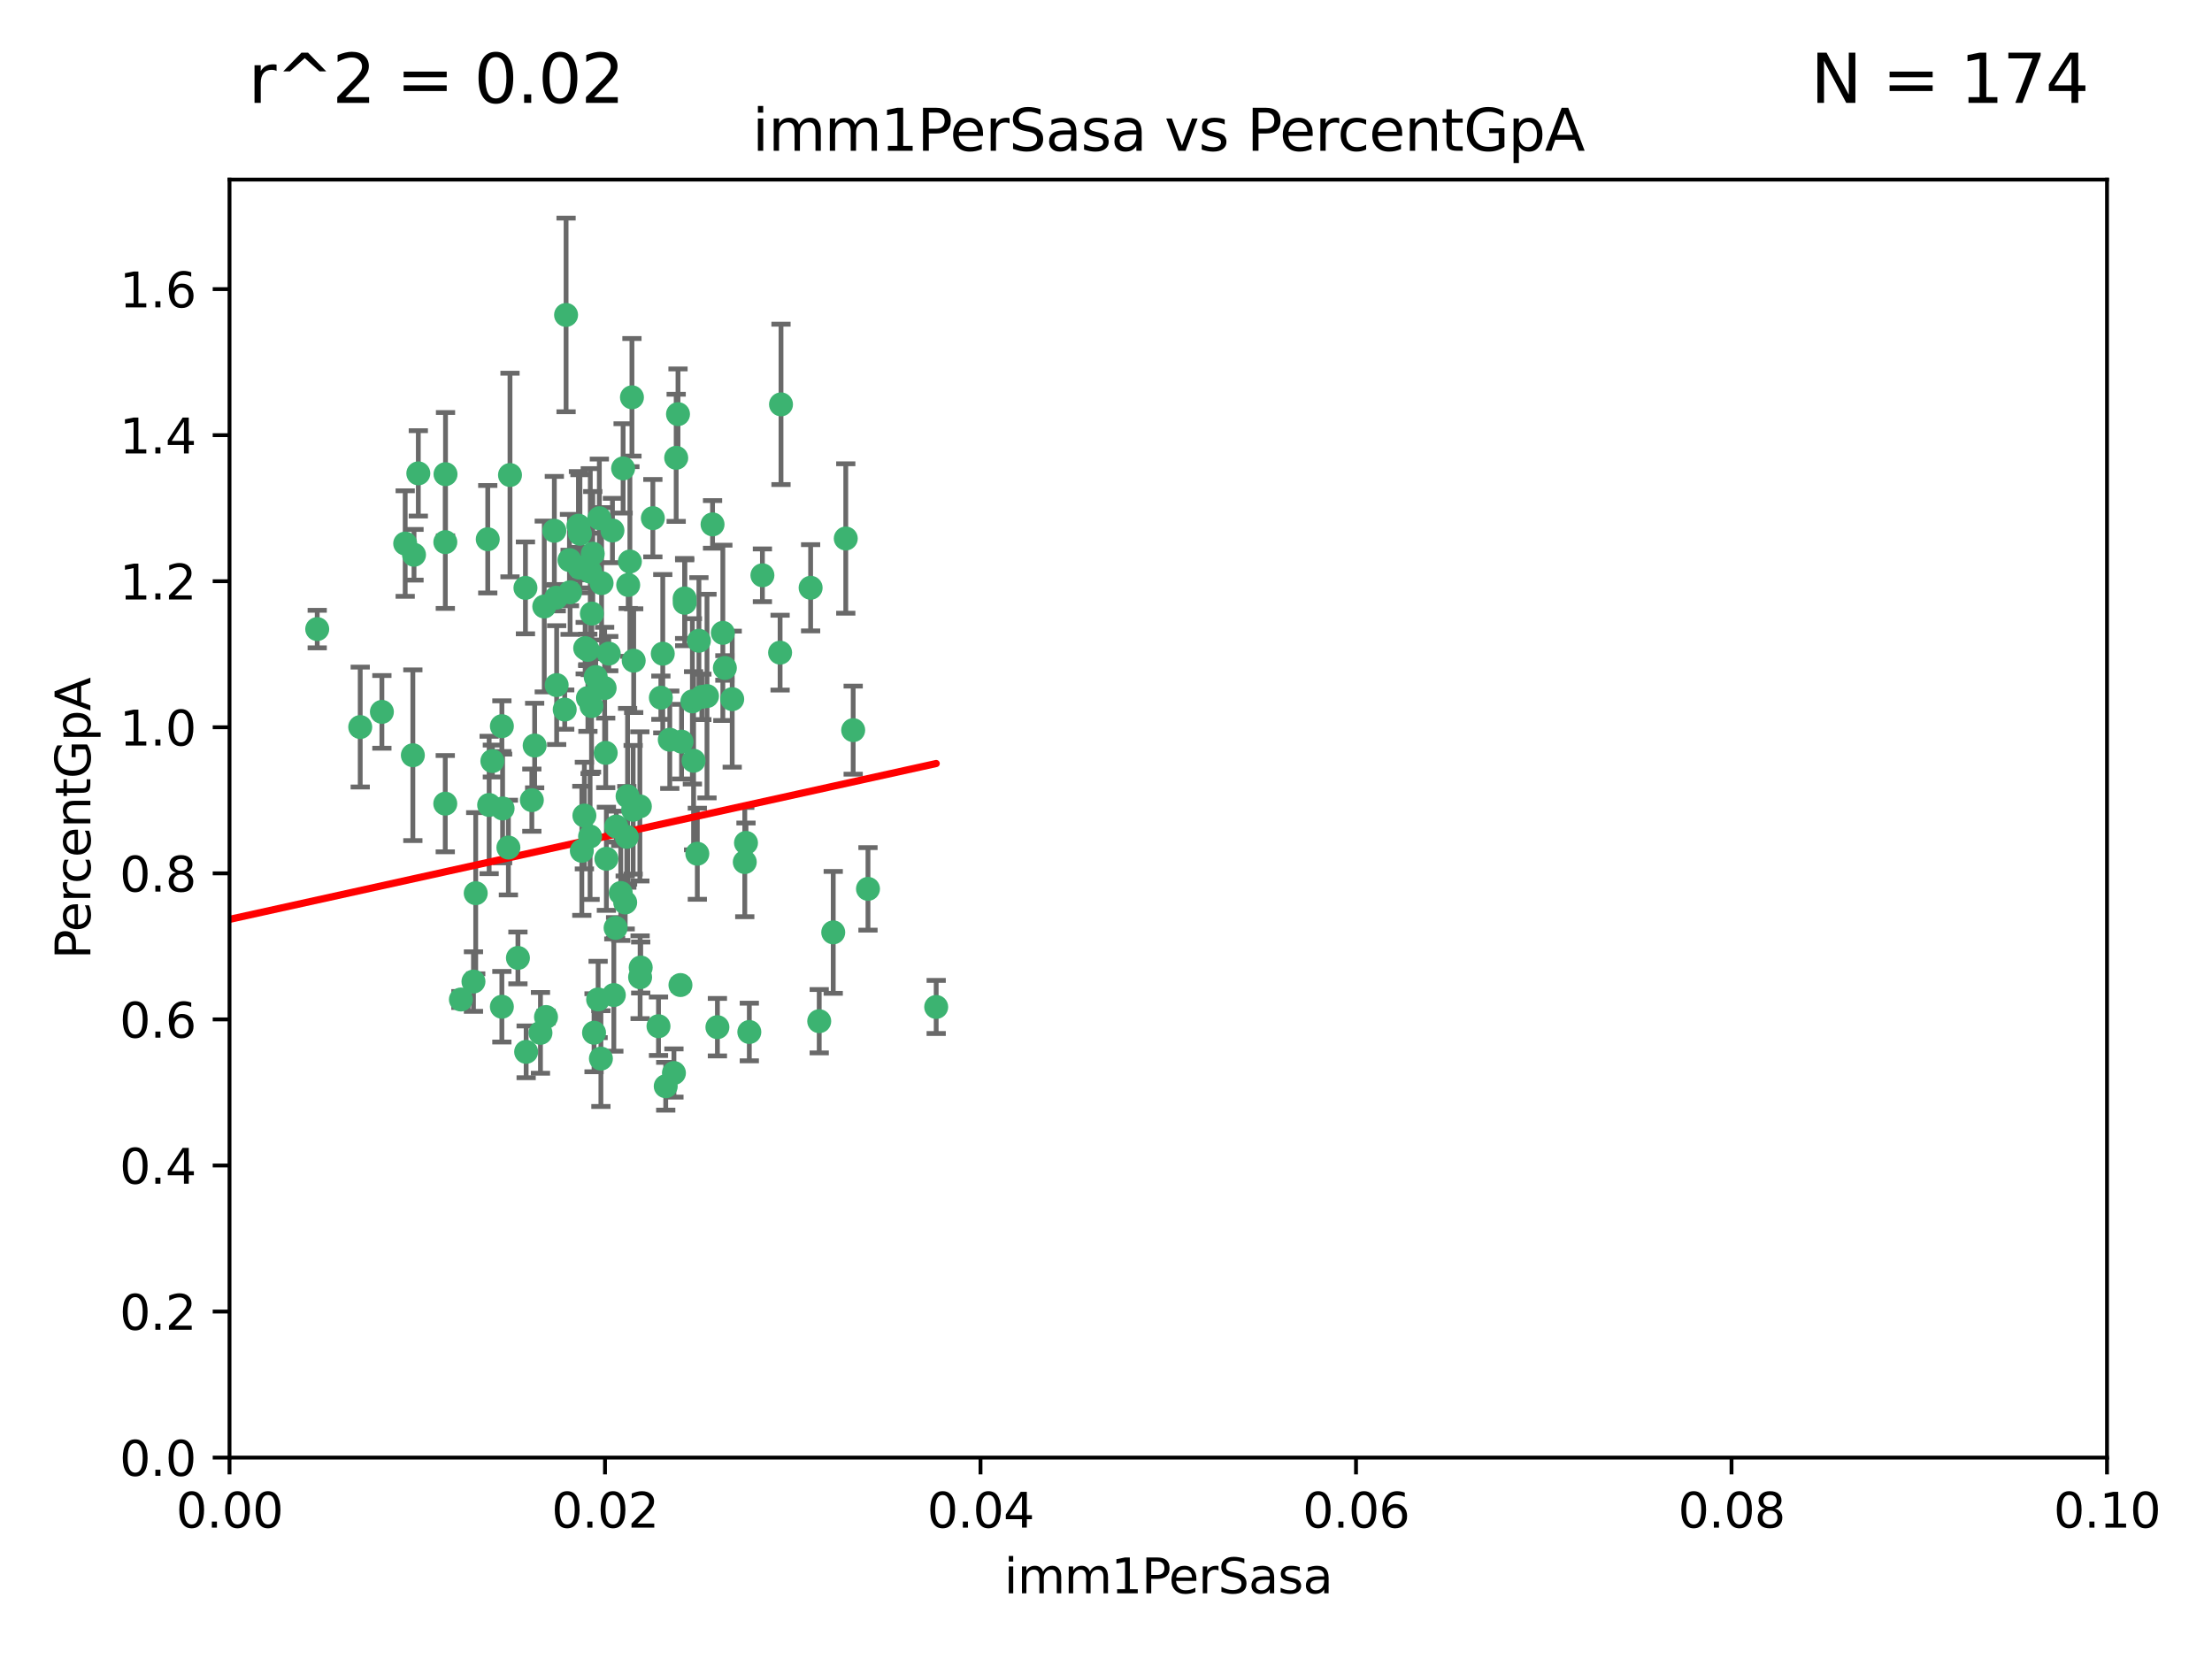 <?xml version="1.0" encoding="utf-8" standalone="no"?>
<!DOCTYPE svg PUBLIC "-//W3C//DTD SVG 1.1//EN"
  "http://www.w3.org/Graphics/SVG/1.1/DTD/svg11.dtd">
<svg xmlns:xlink="http://www.w3.org/1999/xlink" width="460.8pt" height="345.6pt" viewBox="0 0 460.8 345.6" xmlns="http://www.w3.org/2000/svg" version="1.1">
 <defs>
  <style type="text/css">*{stroke-linejoin: round; stroke-linecap: butt}</style>
 </defs>
 <g id="figure_1">
  <g id="patch_1">
   <path d="M 0 345.6 
L 460.8 345.6 
L 460.8 0 
L 0 0 
z
" style="fill: #ffffff"/>
  </g>
  <g id="axes_1">
   <g id="patch_2">
    <path d="M 47.81 303.64 
L 438.93 303.64 
L 438.93 37.411 
L 47.81 37.411 
z
" style="fill: #ffffff"/>
   </g>
   <g id="PathCollection_1">
    <defs>
     <path id="ma130db628a" d="M 0 1.118 
C 0.297 1.118 0.581 1 0.791 0.791 
C 1 0.581 1.118 0.297 1.118 0 
C 1.118 -0.297 1 -0.581 0.791 -0.791 
C 0.581 -1 0.297 -1.118 0 -1.118 
C -0.297 -1.118 -0.581 -1 -0.791 -0.791 
C -1 -0.581 -1.118 -0.297 -1.118 0 
C -1.118 0.297 -1 0.581 -0.791 0.791 
C -0.581 1 -0.297 1.118 0 1.118 
z
" style="stroke: #3cb371"/>
    </defs>
    <g clip-path="url(#p9ac01e67d6)">
     <use xlink:href="#ma130db628a" x="92.769" y="112.935" style="fill: #3cb371; stroke: #3cb371"/>
     <use xlink:href="#ma130db628a" x="66.082" y="131.048" style="fill: #3cb371; stroke: #3cb371"/>
     <use xlink:href="#ma130db628a" x="87.143" y="98.611" style="fill: #3cb371; stroke: #3cb371"/>
     <use xlink:href="#ma130db628a" x="86.246" y="115.568" style="fill: #3cb371; stroke: #3cb371"/>
     <use xlink:href="#ma130db628a" x="86.005" y="157.33" style="fill: #3cb371; stroke: #3cb371"/>
     <use xlink:href="#ma130db628a" x="84.409" y="113.232" style="fill: #3cb371; stroke: #3cb371"/>
     <use xlink:href="#ma130db628a" x="75.042" y="151.457" style="fill: #3cb371; stroke: #3cb371"/>
     <use xlink:href="#ma130db628a" x="117.924" y="65.606" style="fill: #3cb371; stroke: #3cb371"/>
     <use xlink:href="#ma130db628a" x="136.002" y="107.943" style="fill: #3cb371; stroke: #3cb371"/>
     <use xlink:href="#ma130db628a" x="92.809" y="98.781" style="fill: #3cb371; stroke: #3cb371"/>
     <use xlink:href="#ma130db628a" x="123.297" y="127.82" style="fill: #3cb371; stroke: #3cb371"/>
     <use xlink:href="#ma130db628a" x="117.64" y="147.818" style="fill: #3cb371; stroke: #3cb371"/>
     <use xlink:href="#ma130db628a" x="113.381" y="126.342" style="fill: #3cb371; stroke: #3cb371"/>
     <use xlink:href="#ma130db628a" x="121.907" y="135.021" style="fill: #3cb371; stroke: #3cb371"/>
     <use xlink:href="#ma130db628a" x="122.967" y="119.082" style="fill: #3cb371; stroke: #3cb371"/>
     <use xlink:href="#ma130db628a" x="150.581" y="131.834" style="fill: #3cb371; stroke: #3cb371"/>
     <use xlink:href="#ma130db628a" x="125.956" y="143.336" style="fill: #3cb371; stroke: #3cb371"/>
     <use xlink:href="#ma130db628a" x="140.861" y="95.371" style="fill: #3cb371; stroke: #3cb371"/>
     <use xlink:href="#ma130db628a" x="104.553" y="151.274" style="fill: #3cb371; stroke: #3cb371"/>
     <use xlink:href="#ma130db628a" x="120.714" y="118.255" style="fill: #3cb371; stroke: #3cb371"/>
     <use xlink:href="#ma130db628a" x="120.499" y="109.513" style="fill: #3cb371; stroke: #3cb371"/>
     <use xlink:href="#ma130db628a" x="101.609" y="112.334" style="fill: #3cb371; stroke: #3cb371"/>
     <use xlink:href="#ma130db628a" x="124.099" y="141.043" style="fill: #3cb371; stroke: #3cb371"/>
     <use xlink:href="#ma130db628a" x="122.473" y="145.408" style="fill: #3cb371; stroke: #3cb371"/>
     <use xlink:href="#ma130db628a" x="110.793" y="166.685" style="fill: #3cb371; stroke: #3cb371"/>
     <use xlink:href="#ma130db628a" x="115.875" y="124.513" style="fill: #3cb371; stroke: #3cb371"/>
     <use xlink:href="#ma130db628a" x="118.763" y="123.385" style="fill: #3cb371; stroke: #3cb371"/>
     <use xlink:href="#ma130db628a" x="122.442" y="135.386" style="fill: #3cb371; stroke: #3cb371"/>
     <use xlink:href="#ma130db628a" x="106.242" y="98.955" style="fill: #3cb371; stroke: #3cb371"/>
     <use xlink:href="#ma130db628a" x="145.597" y="133.482" style="fill: #3cb371; stroke: #3cb371"/>
     <use xlink:href="#ma130db628a" x="112.589" y="215.161" style="fill: #3cb371; stroke: #3cb371"/>
     <use xlink:href="#ma130db628a" x="132.012" y="137.629" style="fill: #3cb371; stroke: #3cb371"/>
     <use xlink:href="#ma130db628a" x="113.744" y="211.864" style="fill: #3cb371; stroke: #3cb371"/>
     <use xlink:href="#ma130db628a" x="124.854" y="107.949" style="fill: #3cb371; stroke: #3cb371"/>
     <use xlink:href="#ma130db628a" x="92.757" y="167.417" style="fill: #3cb371; stroke: #3cb371"/>
     <use xlink:href="#ma130db628a" x="130.866" y="121.859" style="fill: #3cb371; stroke: #3cb371"/>
     <use xlink:href="#ma130db628a" x="141.24" y="86.272" style="fill: #3cb371; stroke: #3cb371"/>
     <use xlink:href="#ma130db628a" x="118.629" y="116.673" style="fill: #3cb371; stroke: #3cb371"/>
     <use xlink:href="#ma130db628a" x="133.296" y="167.984" style="fill: #3cb371; stroke: #3cb371"/>
     <use xlink:href="#ma130db628a" x="168.868" y="122.444" style="fill: #3cb371; stroke: #3cb371"/>
     <use xlink:href="#ma130db628a" x="123.484" y="115.347" style="fill: #3cb371; stroke: #3cb371"/>
     <use xlink:href="#ma130db628a" x="127.585" y="110.514" style="fill: #3cb371; stroke: #3cb371"/>
     <use xlink:href="#ma130db628a" x="105.908" y="176.562" style="fill: #3cb371; stroke: #3cb371"/>
     <use xlink:href="#ma130db628a" x="131.218" y="116.973" style="fill: #3cb371; stroke: #3cb371"/>
     <use xlink:href="#ma130db628a" x="148.437" y="109.239" style="fill: #3cb371; stroke: #3cb371"/>
     <use xlink:href="#ma130db628a" x="129.806" y="97.572" style="fill: #3cb371; stroke: #3cb371"/>
     <use xlink:href="#ma130db628a" x="126.814" y="136.161" style="fill: #3cb371; stroke: #3cb371"/>
     <use xlink:href="#ma130db628a" x="109.607" y="219.119" style="fill: #3cb371; stroke: #3cb371"/>
     <use xlink:href="#ma130db628a" x="144.485" y="158.478" style="fill: #3cb371; stroke: #3cb371"/>
     <use xlink:href="#ma130db628a" x="142.623" y="124.669" style="fill: #3cb371; stroke: #3cb371"/>
     <use xlink:href="#ma130db628a" x="146.211" y="145.171" style="fill: #3cb371; stroke: #3cb371"/>
     <use xlink:href="#ma130db628a" x="130.736" y="165.873" style="fill: #3cb371; stroke: #3cb371"/>
     <use xlink:href="#ma130db628a" x="96.012" y="208.215" style="fill: #3cb371; stroke: #3cb371"/>
     <use xlink:href="#ma130db628a" x="137.67" y="145.341" style="fill: #3cb371; stroke: #3cb371"/>
     <use xlink:href="#ma130db628a" x="104.701" y="168.419" style="fill: #3cb371; stroke: #3cb371"/>
     <use xlink:href="#ma130db628a" x="149.45" y="213.979" style="fill: #3cb371; stroke: #3cb371"/>
     <use xlink:href="#ma130db628a" x="123.75" y="215.139" style="fill: #3cb371; stroke: #3cb371"/>
     <use xlink:href="#ma130db628a" x="127.872" y="207.286" style="fill: #3cb371; stroke: #3cb371"/>
     <use xlink:href="#ma130db628a" x="99.101" y="186.072" style="fill: #3cb371; stroke: #3cb371"/>
     <use xlink:href="#ma130db628a" x="138.067" y="136.178" style="fill: #3cb371; stroke: #3cb371"/>
     <use xlink:href="#ma130db628a" x="142.635" y="125.569" style="fill: #3cb371; stroke: #3cb371"/>
     <use xlink:href="#ma130db628a" x="139.529" y="154.097" style="fill: #3cb371; stroke: #3cb371"/>
     <use xlink:href="#ma130db628a" x="120.813" y="111.192" style="fill: #3cb371; stroke: #3cb371"/>
     <use xlink:href="#ma130db628a" x="158.825" y="119.843" style="fill: #3cb371; stroke: #3cb371"/>
     <use xlink:href="#ma130db628a" x="115.962" y="142.72" style="fill: #3cb371; stroke: #3cb371"/>
     <use xlink:href="#ma130db628a" x="126.321" y="178.897" style="fill: #3cb371; stroke: #3cb371"/>
     <use xlink:href="#ma130db628a" x="102.566" y="158.542" style="fill: #3cb371; stroke: #3cb371"/>
     <use xlink:href="#ma130db628a" x="152.533" y="145.644" style="fill: #3cb371; stroke: #3cb371"/>
     <use xlink:href="#ma130db628a" x="128.242" y="193.29" style="fill: #3cb371; stroke: #3cb371"/>
     <use xlink:href="#ma130db628a" x="141.979" y="154.498" style="fill: #3cb371; stroke: #3cb371"/>
     <use xlink:href="#ma130db628a" x="124.6" y="208.206" style="fill: #3cb371; stroke: #3cb371"/>
     <use xlink:href="#ma130db628a" x="115.48" y="110.571" style="fill: #3cb371; stroke: #3cb371"/>
     <use xlink:href="#ma130db628a" x="125.32" y="121.476" style="fill: #3cb371; stroke: #3cb371"/>
     <use xlink:href="#ma130db628a" x="98.631" y="204.475" style="fill: #3cb371; stroke: #3cb371"/>
     <use xlink:href="#ma130db628a" x="137.177" y="213.781" style="fill: #3cb371; stroke: #3cb371"/>
     <use xlink:href="#ma130db628a" x="131.646" y="82.766" style="fill: #3cb371; stroke: #3cb371"/>
     <use xlink:href="#ma130db628a" x="177.734" y="152.103" style="fill: #3cb371; stroke: #3cb371"/>
     <use xlink:href="#ma130db628a" x="123.225" y="147.083" style="fill: #3cb371; stroke: #3cb371"/>
     <use xlink:href="#ma130db628a" x="121.738" y="169.899" style="fill: #3cb371; stroke: #3cb371"/>
     <use xlink:href="#ma130db628a" x="107.894" y="199.555" style="fill: #3cb371; stroke: #3cb371"/>
     <use xlink:href="#ma130db628a" x="144.236" y="146.106" style="fill: #3cb371; stroke: #3cb371"/>
     <use xlink:href="#ma130db628a" x="130.573" y="174.332" style="fill: #3cb371; stroke: #3cb371"/>
     <use xlink:href="#ma130db628a" x="145.266" y="177.849" style="fill: #3cb371; stroke: #3cb371"/>
     <use xlink:href="#ma130db628a" x="140.393" y="223.525" style="fill: #3cb371; stroke: #3cb371"/>
     <use xlink:href="#ma130db628a" x="195.026" y="209.769" style="fill: #3cb371; stroke: #3cb371"/>
     <use xlink:href="#ma130db628a" x="162.509" y="135.958" style="fill: #3cb371; stroke: #3cb371"/>
     <use xlink:href="#ma130db628a" x="170.659" y="212.733" style="fill: #3cb371; stroke: #3cb371"/>
     <use xlink:href="#ma130db628a" x="155.405" y="175.59" style="fill: #3cb371; stroke: #3cb371"/>
     <use xlink:href="#ma130db628a" x="131.898" y="168.689" style="fill: #3cb371; stroke: #3cb371"/>
     <use xlink:href="#ma130db628a" x="138.685" y="226.286" style="fill: #3cb371; stroke: #3cb371"/>
     <use xlink:href="#ma130db628a" x="125.18" y="220.522" style="fill: #3cb371; stroke: #3cb371"/>
     <use xlink:href="#ma130db628a" x="156.097" y="214.985" style="fill: #3cb371; stroke: #3cb371"/>
     <use xlink:href="#ma130db628a" x="79.555" y="148.297" style="fill: #3cb371; stroke: #3cb371"/>
     <use xlink:href="#ma130db628a" x="128.385" y="172.188" style="fill: #3cb371; stroke: #3cb371"/>
     <use xlink:href="#ma130db628a" x="141.751" y="205.202" style="fill: #3cb371; stroke: #3cb371"/>
     <use xlink:href="#ma130db628a" x="130.24" y="188.002" style="fill: #3cb371; stroke: #3cb371"/>
     <use xlink:href="#ma130db628a" x="176.19" y="112.178" style="fill: #3cb371; stroke: #3cb371"/>
     <use xlink:href="#ma130db628a" x="129.315" y="186.034" style="fill: #3cb371; stroke: #3cb371"/>
     <use xlink:href="#ma130db628a" x="162.698" y="84.238" style="fill: #3cb371; stroke: #3cb371"/>
     <use xlink:href="#ma130db628a" x="111.378" y="155.307" style="fill: #3cb371; stroke: #3cb371"/>
     <use xlink:href="#ma130db628a" x="180.817" y="185.169" style="fill: #3cb371; stroke: #3cb371"/>
     <use xlink:href="#ma130db628a" x="133.346" y="203.575" style="fill: #3cb371; stroke: #3cb371"/>
     <use xlink:href="#ma130db628a" x="101.898" y="167.688" style="fill: #3cb371; stroke: #3cb371"/>
     <use xlink:href="#ma130db628a" x="133.47" y="201.55" style="fill: #3cb371; stroke: #3cb371"/>
     <use xlink:href="#ma130db628a" x="109.461" y="122.465" style="fill: #3cb371; stroke: #3cb371"/>
     <use xlink:href="#ma130db628a" x="147.28" y="145.004" style="fill: #3cb371; stroke: #3cb371"/>
     <use xlink:href="#ma130db628a" x="121.206" y="177.24" style="fill: #3cb371; stroke: #3cb371"/>
     <use xlink:href="#ma130db628a" x="126.179" y="156.841" style="fill: #3cb371; stroke: #3cb371"/>
     <use xlink:href="#ma130db628a" x="122.926" y="174.257" style="fill: #3cb371; stroke: #3cb371"/>
     <use xlink:href="#ma130db628a" x="155.151" y="179.582" style="fill: #3cb371; stroke: #3cb371"/>
     <use xlink:href="#ma130db628a" x="151.002" y="139.145" style="fill: #3cb371; stroke: #3cb371"/>
     <use xlink:href="#ma130db628a" x="104.549" y="209.723" style="fill: #3cb371; stroke: #3cb371"/>
     <use xlink:href="#ma130db628a" x="173.578" y="194.231" style="fill: #3cb371; stroke: #3cb371"/>
    </g>
   </g>
   <g id="matplotlib.axis_1">
    <g id="xtick_1">
     <g id="line2d_1">
      <defs>
       <path id="m557f0bc189" d="M 0 0 
L 0 3.5 
" style="stroke: #000000; stroke-width: 0.8"/>
      </defs>
      <g>
       <use xlink:href="#m557f0bc189" x="47.81" y="303.64" style="stroke: #000000; stroke-width: 0.8"/>
      </g>
     </g>
     <g id="text_1">
      <!-- 0.00 -->
      <g transform="translate(36.677 318.238)scale(0.1 -0.1)">
       <defs>
        <path id="DejaVuSans-30" d="M 2034 4250 
Q 1547 4250 1301 3770 
Q 1056 3291 1056 2328 
Q 1056 1369 1301 889 
Q 1547 409 2034 409 
Q 2525 409 2770 889 
Q 3016 1369 3016 2328 
Q 3016 3291 2770 3770 
Q 2525 4250 2034 4250 
z
M 2034 4750 
Q 2819 4750 3233 4129 
Q 3647 3509 3647 2328 
Q 3647 1150 3233 529 
Q 2819 -91 2034 -91 
Q 1250 -91 836 529 
Q 422 1150 422 2328 
Q 422 3509 836 4129 
Q 1250 4750 2034 4750 
z
" transform="scale(0.016)"/>
        <path id="DejaVuSans-2e" d="M 684 794 
L 1344 794 
L 1344 0 
L 684 0 
L 684 794 
z
" transform="scale(0.016)"/>
       </defs>
       <use xlink:href="#DejaVuSans-30"/>
       <use xlink:href="#DejaVuSans-2e" x="63.623"/>
       <use xlink:href="#DejaVuSans-30" x="95.41"/>
       <use xlink:href="#DejaVuSans-30" x="159.033"/>
      </g>
     </g>
    </g>
    <g id="xtick_2">
     <g id="line2d_2">
      <g>
       <use xlink:href="#m557f0bc189" x="126.034" y="303.64" style="stroke: #000000; stroke-width: 0.8"/>
      </g>
     </g>
     <g id="text_2">
      <!-- 0.02 -->
      <g transform="translate(114.901 318.238)scale(0.1 -0.1)">
       <defs>
        <path id="DejaVuSans-32" d="M 1228 531 
L 3431 531 
L 3431 0 
L 469 0 
L 469 531 
Q 828 903 1448 1529 
Q 2069 2156 2228 2338 
Q 2531 2678 2651 2914 
Q 2772 3150 2772 3378 
Q 2772 3750 2511 3984 
Q 2250 4219 1831 4219 
Q 1534 4219 1204 4116 
Q 875 4013 500 3803 
L 500 4441 
Q 881 4594 1212 4672 
Q 1544 4750 1819 4750 
Q 2544 4750 2975 4387 
Q 3406 4025 3406 3419 
Q 3406 3131 3298 2873 
Q 3191 2616 2906 2266 
Q 2828 2175 2409 1742 
Q 1991 1309 1228 531 
z
" transform="scale(0.016)"/>
       </defs>
       <use xlink:href="#DejaVuSans-30"/>
       <use xlink:href="#DejaVuSans-2e" x="63.623"/>
       <use xlink:href="#DejaVuSans-30" x="95.41"/>
       <use xlink:href="#DejaVuSans-32" x="159.033"/>
      </g>
     </g>
    </g>
    <g id="xtick_3">
     <g id="line2d_3">
      <g>
       <use xlink:href="#m557f0bc189" x="204.258" y="303.64" style="stroke: #000000; stroke-width: 0.8"/>
      </g>
     </g>
     <g id="text_3">
      <!-- 0.04 -->
      <g transform="translate(193.125 318.238)scale(0.1 -0.1)">
       <defs>
        <path id="DejaVuSans-34" d="M 2419 4116 
L 825 1625 
L 2419 1625 
L 2419 4116 
z
M 2253 4666 
L 3047 4666 
L 3047 1625 
L 3713 1625 
L 3713 1100 
L 3047 1100 
L 3047 0 
L 2419 0 
L 2419 1100 
L 313 1100 
L 313 1709 
L 2253 4666 
z
" transform="scale(0.016)"/>
       </defs>
       <use xlink:href="#DejaVuSans-30"/>
       <use xlink:href="#DejaVuSans-2e" x="63.623"/>
       <use xlink:href="#DejaVuSans-30" x="95.41"/>
       <use xlink:href="#DejaVuSans-34" x="159.033"/>
      </g>
     </g>
    </g>
    <g id="xtick_4">
     <g id="line2d_4">
      <g>
       <use xlink:href="#m557f0bc189" x="282.482" y="303.64" style="stroke: #000000; stroke-width: 0.8"/>
      </g>
     </g>
     <g id="text_4">
      <!-- 0.06 -->
      <g transform="translate(271.349 318.238)scale(0.1 -0.1)">
       <defs>
        <path id="DejaVuSans-36" d="M 2113 2584 
Q 1688 2584 1439 2293 
Q 1191 2003 1191 1497 
Q 1191 994 1439 701 
Q 1688 409 2113 409 
Q 2538 409 2786 701 
Q 3034 994 3034 1497 
Q 3034 2003 2786 2293 
Q 2538 2584 2113 2584 
z
M 3366 4563 
L 3366 3988 
Q 3128 4100 2886 4159 
Q 2644 4219 2406 4219 
Q 1781 4219 1451 3797 
Q 1122 3375 1075 2522 
Q 1259 2794 1537 2939 
Q 1816 3084 2150 3084 
Q 2853 3084 3261 2657 
Q 3669 2231 3669 1497 
Q 3669 778 3244 343 
Q 2819 -91 2113 -91 
Q 1303 -91 875 529 
Q 447 1150 447 2328 
Q 447 3434 972 4092 
Q 1497 4750 2381 4750 
Q 2619 4750 2861 4703 
Q 3103 4656 3366 4563 
z
" transform="scale(0.016)"/>
       </defs>
       <use xlink:href="#DejaVuSans-30"/>
       <use xlink:href="#DejaVuSans-2e" x="63.623"/>
       <use xlink:href="#DejaVuSans-30" x="95.41"/>
       <use xlink:href="#DejaVuSans-36" x="159.033"/>
      </g>
     </g>
    </g>
    <g id="xtick_5">
     <g id="line2d_5">
      <g>
       <use xlink:href="#m557f0bc189" x="360.706" y="303.64" style="stroke: #000000; stroke-width: 0.8"/>
      </g>
     </g>
     <g id="text_5">
      <!-- 0.08 -->
      <g transform="translate(349.573 318.238)scale(0.1 -0.1)">
       <defs>
        <path id="DejaVuSans-38" d="M 2034 2216 
Q 1584 2216 1326 1975 
Q 1069 1734 1069 1313 
Q 1069 891 1326 650 
Q 1584 409 2034 409 
Q 2484 409 2743 651 
Q 3003 894 3003 1313 
Q 3003 1734 2745 1975 
Q 2488 2216 2034 2216 
z
M 1403 2484 
Q 997 2584 770 2862 
Q 544 3141 544 3541 
Q 544 4100 942 4425 
Q 1341 4750 2034 4750 
Q 2731 4750 3128 4425 
Q 3525 4100 3525 3541 
Q 3525 3141 3298 2862 
Q 3072 2584 2669 2484 
Q 3125 2378 3379 2068 
Q 3634 1759 3634 1313 
Q 3634 634 3220 271 
Q 2806 -91 2034 -91 
Q 1263 -91 848 271 
Q 434 634 434 1313 
Q 434 1759 690 2068 
Q 947 2378 1403 2484 
z
M 1172 3481 
Q 1172 3119 1398 2916 
Q 1625 2713 2034 2713 
Q 2441 2713 2670 2916 
Q 2900 3119 2900 3481 
Q 2900 3844 2670 4047 
Q 2441 4250 2034 4250 
Q 1625 4250 1398 4047 
Q 1172 3844 1172 3481 
z
" transform="scale(0.016)"/>
       </defs>
       <use xlink:href="#DejaVuSans-30"/>
       <use xlink:href="#DejaVuSans-2e" x="63.623"/>
       <use xlink:href="#DejaVuSans-30" x="95.41"/>
       <use xlink:href="#DejaVuSans-38" x="159.033"/>
      </g>
     </g>
    </g>
    <g id="xtick_6">
     <g id="line2d_6">
      <g>
       <use xlink:href="#m557f0bc189" x="438.93" y="303.64" style="stroke: #000000; stroke-width: 0.8"/>
      </g>
     </g>
     <g id="text_6">
      <!-- 0.10 -->
      <g transform="translate(427.797 318.238)scale(0.1 -0.1)">
       <defs>
        <path id="DejaVuSans-31" d="M 794 531 
L 1825 531 
L 1825 4091 
L 703 3866 
L 703 4441 
L 1819 4666 
L 2450 4666 
L 2450 531 
L 3481 531 
L 3481 0 
L 794 0 
L 794 531 
z
" transform="scale(0.016)"/>
       </defs>
       <use xlink:href="#DejaVuSans-30"/>
       <use xlink:href="#DejaVuSans-2e" x="63.623"/>
       <use xlink:href="#DejaVuSans-31" x="95.41"/>
       <use xlink:href="#DejaVuSans-30" x="159.033"/>
      </g>
     </g>
    </g>
    <g id="text_7">
     <!-- imm1PerSasa -->
     <g transform="translate(209.186 331.917)scale(0.1 -0.1)">
      <defs>
       <path id="DejaVuSans-69" d="M 603 3500 
L 1178 3500 
L 1178 0 
L 603 0 
L 603 3500 
z
M 603 4863 
L 1178 4863 
L 1178 4134 
L 603 4134 
L 603 4863 
z
" transform="scale(0.016)"/>
       <path id="DejaVuSans-6d" d="M 3328 2828 
Q 3544 3216 3844 3400 
Q 4144 3584 4550 3584 
Q 5097 3584 5394 3201 
Q 5691 2819 5691 2113 
L 5691 0 
L 5113 0 
L 5113 2094 
Q 5113 2597 4934 2840 
Q 4756 3084 4391 3084 
Q 3944 3084 3684 2787 
Q 3425 2491 3425 1978 
L 3425 0 
L 2847 0 
L 2847 2094 
Q 2847 2600 2669 2842 
Q 2491 3084 2119 3084 
Q 1678 3084 1418 2786 
Q 1159 2488 1159 1978 
L 1159 0 
L 581 0 
L 581 3500 
L 1159 3500 
L 1159 2956 
Q 1356 3278 1631 3431 
Q 1906 3584 2284 3584 
Q 2666 3584 2933 3390 
Q 3200 3197 3328 2828 
z
" transform="scale(0.016)"/>
       <path id="DejaVuSans-50" d="M 1259 4147 
L 1259 2394 
L 2053 2394 
Q 2494 2394 2734 2622 
Q 2975 2850 2975 3272 
Q 2975 3691 2734 3919 
Q 2494 4147 2053 4147 
L 1259 4147 
z
M 628 4666 
L 2053 4666 
Q 2838 4666 3239 4311 
Q 3641 3956 3641 3272 
Q 3641 2581 3239 2228 
Q 2838 1875 2053 1875 
L 1259 1875 
L 1259 0 
L 628 0 
L 628 4666 
z
" transform="scale(0.016)"/>
       <path id="DejaVuSans-65" d="M 3597 1894 
L 3597 1613 
L 953 1613 
Q 991 1019 1311 708 
Q 1631 397 2203 397 
Q 2534 397 2845 478 
Q 3156 559 3463 722 
L 3463 178 
Q 3153 47 2828 -22 
Q 2503 -91 2169 -91 
Q 1331 -91 842 396 
Q 353 884 353 1716 
Q 353 2575 817 3079 
Q 1281 3584 2069 3584 
Q 2775 3584 3186 3129 
Q 3597 2675 3597 1894 
z
M 3022 2063 
Q 3016 2534 2758 2815 
Q 2500 3097 2075 3097 
Q 1594 3097 1305 2825 
Q 1016 2553 972 2059 
L 3022 2063 
z
" transform="scale(0.016)"/>
       <path id="DejaVuSans-72" d="M 2631 2963 
Q 2534 3019 2420 3045 
Q 2306 3072 2169 3072 
Q 1681 3072 1420 2755 
Q 1159 2438 1159 1844 
L 1159 0 
L 581 0 
L 581 3500 
L 1159 3500 
L 1159 2956 
Q 1341 3275 1631 3429 
Q 1922 3584 2338 3584 
Q 2397 3584 2469 3576 
Q 2541 3569 2628 3553 
L 2631 2963 
z
" transform="scale(0.016)"/>
       <path id="DejaVuSans-53" d="M 3425 4513 
L 3425 3897 
Q 3066 4069 2747 4153 
Q 2428 4238 2131 4238 
Q 1616 4238 1336 4038 
Q 1056 3838 1056 3469 
Q 1056 3159 1242 3001 
Q 1428 2844 1947 2747 
L 2328 2669 
Q 3034 2534 3370 2195 
Q 3706 1856 3706 1288 
Q 3706 609 3251 259 
Q 2797 -91 1919 -91 
Q 1588 -91 1214 -16 
Q 841 59 441 206 
L 441 856 
Q 825 641 1194 531 
Q 1563 422 1919 422 
Q 2459 422 2753 634 
Q 3047 847 3047 1241 
Q 3047 1584 2836 1778 
Q 2625 1972 2144 2069 
L 1759 2144 
Q 1053 2284 737 2584 
Q 422 2884 422 3419 
Q 422 4038 858 4394 
Q 1294 4750 2059 4750 
Q 2388 4750 2728 4690 
Q 3069 4631 3425 4513 
z
" transform="scale(0.016)"/>
       <path id="DejaVuSans-61" d="M 2194 1759 
Q 1497 1759 1228 1600 
Q 959 1441 959 1056 
Q 959 750 1161 570 
Q 1363 391 1709 391 
Q 2188 391 2477 730 
Q 2766 1069 2766 1631 
L 2766 1759 
L 2194 1759 
z
M 3341 1997 
L 3341 0 
L 2766 0 
L 2766 531 
Q 2569 213 2275 61 
Q 1981 -91 1556 -91 
Q 1019 -91 701 211 
Q 384 513 384 1019 
Q 384 1609 779 1909 
Q 1175 2209 1959 2209 
L 2766 2209 
L 2766 2266 
Q 2766 2663 2505 2880 
Q 2244 3097 1772 3097 
Q 1472 3097 1187 3025 
Q 903 2953 641 2809 
L 641 3341 
Q 956 3463 1253 3523 
Q 1550 3584 1831 3584 
Q 2591 3584 2966 3190 
Q 3341 2797 3341 1997 
z
" transform="scale(0.016)"/>
       <path id="DejaVuSans-73" d="M 2834 3397 
L 2834 2853 
Q 2591 2978 2328 3040 
Q 2066 3103 1784 3103 
Q 1356 3103 1142 2972 
Q 928 2841 928 2578 
Q 928 2378 1081 2264 
Q 1234 2150 1697 2047 
L 1894 2003 
Q 2506 1872 2764 1633 
Q 3022 1394 3022 966 
Q 3022 478 2636 193 
Q 2250 -91 1575 -91 
Q 1294 -91 989 -36 
Q 684 19 347 128 
L 347 722 
Q 666 556 975 473 
Q 1284 391 1588 391 
Q 1994 391 2212 530 
Q 2431 669 2431 922 
Q 2431 1156 2273 1281 
Q 2116 1406 1581 1522 
L 1381 1569 
Q 847 1681 609 1914 
Q 372 2147 372 2553 
Q 372 3047 722 3315 
Q 1072 3584 1716 3584 
Q 2034 3584 2315 3537 
Q 2597 3491 2834 3397 
z
" transform="scale(0.016)"/>
      </defs>
      <use xlink:href="#DejaVuSans-69"/>
      <use xlink:href="#DejaVuSans-6d" x="27.783"/>
      <use xlink:href="#DejaVuSans-6d" x="125.195"/>
      <use xlink:href="#DejaVuSans-31" x="222.607"/>
      <use xlink:href="#DejaVuSans-50" x="286.23"/>
      <use xlink:href="#DejaVuSans-65" x="342.908"/>
      <use xlink:href="#DejaVuSans-72" x="404.432"/>
      <use xlink:href="#DejaVuSans-53" x="445.545"/>
      <use xlink:href="#DejaVuSans-61" x="509.021"/>
      <use xlink:href="#DejaVuSans-73" x="570.301"/>
      <use xlink:href="#DejaVuSans-61" x="622.4"/>
     </g>
    </g>
   </g>
   <g id="matplotlib.axis_2">
    <g id="ytick_1">
     <g id="line2d_7">
      <defs>
       <path id="m4c9ecc92e9" d="M 0 0 
L -3.5 0 
" style="stroke: #000000; stroke-width: 0.8"/>
      </defs>
      <g>
       <use xlink:href="#m4c9ecc92e9" x="47.81" y="303.64" style="stroke: #000000; stroke-width: 0.8"/>
      </g>
     </g>
     <g id="text_8">
      <!-- 0.0 -->
      <g transform="translate(24.907 307.439)scale(0.1 -0.1)">
       <use xlink:href="#DejaVuSans-30"/>
       <use xlink:href="#DejaVuSans-2e" x="63.623"/>
       <use xlink:href="#DejaVuSans-30" x="95.41"/>
      </g>
     </g>
    </g>
    <g id="ytick_2">
     <g id="line2d_8">
      <g>
       <use xlink:href="#m4c9ecc92e9" x="47.81" y="273.214" style="stroke: #000000; stroke-width: 0.8"/>
      </g>
     </g>
     <g id="text_9">
      <!-- 0.2 -->
      <g transform="translate(24.907 277.013)scale(0.1 -0.1)">
       <use xlink:href="#DejaVuSans-30"/>
       <use xlink:href="#DejaVuSans-2e" x="63.623"/>
       <use xlink:href="#DejaVuSans-32" x="95.41"/>
      </g>
     </g>
    </g>
    <g id="ytick_3">
     <g id="line2d_9">
      <g>
       <use xlink:href="#m4c9ecc92e9" x="47.81" y="242.788" style="stroke: #000000; stroke-width: 0.8"/>
      </g>
     </g>
     <g id="text_10">
      <!-- 0.4 -->
      <g transform="translate(24.907 246.587)scale(0.1 -0.1)">
       <use xlink:href="#DejaVuSans-30"/>
       <use xlink:href="#DejaVuSans-2e" x="63.623"/>
       <use xlink:href="#DejaVuSans-34" x="95.41"/>
      </g>
     </g>
    </g>
    <g id="ytick_4">
     <g id="line2d_10">
      <g>
       <use xlink:href="#m4c9ecc92e9" x="47.81" y="212.362" style="stroke: #000000; stroke-width: 0.8"/>
      </g>
     </g>
     <g id="text_11">
      <!-- 0.6 -->
      <g transform="translate(24.907 216.161)scale(0.1 -0.1)">
       <use xlink:href="#DejaVuSans-30"/>
       <use xlink:href="#DejaVuSans-2e" x="63.623"/>
       <use xlink:href="#DejaVuSans-36" x="95.41"/>
      </g>
     </g>
    </g>
    <g id="ytick_5">
     <g id="line2d_11">
      <g>
       <use xlink:href="#m4c9ecc92e9" x="47.81" y="181.935" style="stroke: #000000; stroke-width: 0.8"/>
      </g>
     </g>
     <g id="text_12">
      <!-- 0.8 -->
      <g transform="translate(24.907 185.735)scale(0.1 -0.1)">
       <use xlink:href="#DejaVuSans-30"/>
       <use xlink:href="#DejaVuSans-2e" x="63.623"/>
       <use xlink:href="#DejaVuSans-38" x="95.41"/>
      </g>
     </g>
    </g>
    <g id="ytick_6">
     <g id="line2d_12">
      <g>
       <use xlink:href="#m4c9ecc92e9" x="47.81" y="151.509" style="stroke: #000000; stroke-width: 0.8"/>
      </g>
     </g>
     <g id="text_13">
      <!-- 1.0 -->
      <g transform="translate(24.907 155.308)scale(0.1 -0.1)">
       <use xlink:href="#DejaVuSans-31"/>
       <use xlink:href="#DejaVuSans-2e" x="63.623"/>
       <use xlink:href="#DejaVuSans-30" x="95.41"/>
      </g>
     </g>
    </g>
    <g id="ytick_7">
     <g id="line2d_13">
      <g>
       <use xlink:href="#m4c9ecc92e9" x="47.81" y="121.083" style="stroke: #000000; stroke-width: 0.8"/>
      </g>
     </g>
     <g id="text_14">
      <!-- 1.2 -->
      <g transform="translate(24.907 124.882)scale(0.1 -0.1)">
       <use xlink:href="#DejaVuSans-31"/>
       <use xlink:href="#DejaVuSans-2e" x="63.623"/>
       <use xlink:href="#DejaVuSans-32" x="95.41"/>
      </g>
     </g>
    </g>
    <g id="ytick_8">
     <g id="line2d_14">
      <g>
       <use xlink:href="#m4c9ecc92e9" x="47.81" y="90.657" style="stroke: #000000; stroke-width: 0.8"/>
      </g>
     </g>
     <g id="text_15">
      <!-- 1.4 -->
      <g transform="translate(24.907 94.456)scale(0.1 -0.1)">
       <use xlink:href="#DejaVuSans-31"/>
       <use xlink:href="#DejaVuSans-2e" x="63.623"/>
       <use xlink:href="#DejaVuSans-34" x="95.41"/>
      </g>
     </g>
    </g>
    <g id="ytick_9">
     <g id="line2d_15">
      <g>
       <use xlink:href="#m4c9ecc92e9" x="47.81" y="60.231" style="stroke: #000000; stroke-width: 0.8"/>
      </g>
     </g>
     <g id="text_16">
      <!-- 1.6 -->
      <g transform="translate(24.907 64.03)scale(0.1 -0.1)">
       <use xlink:href="#DejaVuSans-31"/>
       <use xlink:href="#DejaVuSans-2e" x="63.623"/>
       <use xlink:href="#DejaVuSans-36" x="95.41"/>
      </g>
     </g>
    </g>
    <g id="text_17">
     <!-- PercentGpA -->
     <g transform="translate(18.827 199.802)rotate(-90)scale(0.1 -0.1)">
      <defs>
       <path id="DejaVuSans-63" d="M 3122 3366 
L 3122 2828 
Q 2878 2963 2633 3030 
Q 2388 3097 2138 3097 
Q 1578 3097 1268 2742 
Q 959 2388 959 1747 
Q 959 1106 1268 751 
Q 1578 397 2138 397 
Q 2388 397 2633 464 
Q 2878 531 3122 666 
L 3122 134 
Q 2881 22 2623 -34 
Q 2366 -91 2075 -91 
Q 1284 -91 818 406 
Q 353 903 353 1747 
Q 353 2603 823 3093 
Q 1294 3584 2113 3584 
Q 2378 3584 2631 3529 
Q 2884 3475 3122 3366 
z
" transform="scale(0.016)"/>
       <path id="DejaVuSans-6e" d="M 3513 2113 
L 3513 0 
L 2938 0 
L 2938 2094 
Q 2938 2591 2744 2837 
Q 2550 3084 2163 3084 
Q 1697 3084 1428 2787 
Q 1159 2491 1159 1978 
L 1159 0 
L 581 0 
L 581 3500 
L 1159 3500 
L 1159 2956 
Q 1366 3272 1645 3428 
Q 1925 3584 2291 3584 
Q 2894 3584 3203 3211 
Q 3513 2838 3513 2113 
z
" transform="scale(0.016)"/>
       <path id="DejaVuSans-74" d="M 1172 4494 
L 1172 3500 
L 2356 3500 
L 2356 3053 
L 1172 3053 
L 1172 1153 
Q 1172 725 1289 603 
Q 1406 481 1766 481 
L 2356 481 
L 2356 0 
L 1766 0 
Q 1100 0 847 248 
Q 594 497 594 1153 
L 594 3053 
L 172 3053 
L 172 3500 
L 594 3500 
L 594 4494 
L 1172 4494 
z
" transform="scale(0.016)"/>
       <path id="DejaVuSans-47" d="M 3809 666 
L 3809 1919 
L 2778 1919 
L 2778 2438 
L 4434 2438 
L 4434 434 
Q 4069 175 3628 42 
Q 3188 -91 2688 -91 
Q 1594 -91 976 548 
Q 359 1188 359 2328 
Q 359 3472 976 4111 
Q 1594 4750 2688 4750 
Q 3144 4750 3555 4637 
Q 3966 4525 4313 4306 
L 4313 3634 
Q 3963 3931 3569 4081 
Q 3175 4231 2741 4231 
Q 1884 4231 1454 3753 
Q 1025 3275 1025 2328 
Q 1025 1384 1454 906 
Q 1884 428 2741 428 
Q 3075 428 3337 486 
Q 3600 544 3809 666 
z
" transform="scale(0.016)"/>
       <path id="DejaVuSans-70" d="M 1159 525 
L 1159 -1331 
L 581 -1331 
L 581 3500 
L 1159 3500 
L 1159 2969 
Q 1341 3281 1617 3432 
Q 1894 3584 2278 3584 
Q 2916 3584 3314 3078 
Q 3713 2572 3713 1747 
Q 3713 922 3314 415 
Q 2916 -91 2278 -91 
Q 1894 -91 1617 61 
Q 1341 213 1159 525 
z
M 3116 1747 
Q 3116 2381 2855 2742 
Q 2594 3103 2138 3103 
Q 1681 3103 1420 2742 
Q 1159 2381 1159 1747 
Q 1159 1113 1420 752 
Q 1681 391 2138 391 
Q 2594 391 2855 752 
Q 3116 1113 3116 1747 
z
" transform="scale(0.016)"/>
       <path id="DejaVuSans-41" d="M 2188 4044 
L 1331 1722 
L 3047 1722 
L 2188 4044 
z
M 1831 4666 
L 2547 4666 
L 4325 0 
L 3669 0 
L 3244 1197 
L 1141 1197 
L 716 0 
L 50 0 
L 1831 4666 
z
" transform="scale(0.016)"/>
      </defs>
      <use xlink:href="#DejaVuSans-50"/>
      <use xlink:href="#DejaVuSans-65" x="56.678"/>
      <use xlink:href="#DejaVuSans-72" x="118.201"/>
      <use xlink:href="#DejaVuSans-63" x="157.064"/>
      <use xlink:href="#DejaVuSans-65" x="212.045"/>
      <use xlink:href="#DejaVuSans-6e" x="273.568"/>
      <use xlink:href="#DejaVuSans-74" x="336.947"/>
      <use xlink:href="#DejaVuSans-47" x="376.156"/>
      <use xlink:href="#DejaVuSans-70" x="453.646"/>
      <use xlink:href="#DejaVuSans-41" x="517.123"/>
     </g>
    </g>
   </g>
   <g id="LineCollection_1">
    <path d="M 92.769 126.742 
L 92.769 99.128 
" clip-path="url(#p9ac01e67d6)" style="fill: none; stroke: #696969"/>
    <path d="M 66.082 134.958 
L 66.082 127.138 
" clip-path="url(#p9ac01e67d6)" style="fill: none; stroke: #696969"/>
    <path d="M 87.143 107.5 
L 87.143 89.723 
" clip-path="url(#p9ac01e67d6)" style="fill: none; stroke: #696969"/>
    <path d="M 86.246 120.843 
L 86.246 110.292 
" clip-path="url(#p9ac01e67d6)" style="fill: none; stroke: #696969"/>
    <path d="M 86.005 175.107 
L 86.005 139.552 
" clip-path="url(#p9ac01e67d6)" style="fill: none; stroke: #696969"/>
    <path d="M 84.409 124.224 
L 84.409 102.241 
" clip-path="url(#p9ac01e67d6)" style="fill: none; stroke: #696969"/>
    <path d="M 75.042 163.945 
L 75.042 138.968 
" clip-path="url(#p9ac01e67d6)" style="fill: none; stroke: #696969"/>
    <path d="M 117.924 85.777 
L 117.924 45.434 
" clip-path="url(#p9ac01e67d6)" style="fill: none; stroke: #696969"/>
    <path d="M 136.002 116.002 
L 136.002 99.884 
" clip-path="url(#p9ac01e67d6)" style="fill: none; stroke: #696969"/>
    <path d="M 92.809 111.622 
L 92.809 85.94 
" clip-path="url(#p9ac01e67d6)" style="fill: none; stroke: #696969"/>
    <path d="M 123.297 144.568 
L 123.297 111.073 
" clip-path="url(#p9ac01e67d6)" style="fill: none; stroke: #696969"/>
    <path d="M 117.64 151.909 
L 117.64 143.727 
" clip-path="url(#p9ac01e67d6)" style="fill: none; stroke: #696969"/>
    <path d="M 113.381 144.131 
L 113.381 108.553 
" clip-path="url(#p9ac01e67d6)" style="fill: none; stroke: #696969"/>
    <path d="M 121.907 140.382 
L 121.907 129.659 
" clip-path="url(#p9ac01e67d6)" style="fill: none; stroke: #696969"/>
    <path d="M 122.967 140.54 
L 122.967 97.624 
" clip-path="url(#p9ac01e67d6)" style="fill: none; stroke: #696969"/>
    <path d="M 150.581 150.092 
L 150.581 113.575 
" clip-path="url(#p9ac01e67d6)" style="fill: none; stroke: #696969"/>
    <path d="M 125.956 155.999 
L 125.956 130.673 
" clip-path="url(#p9ac01e67d6)" style="fill: none; stroke: #696969"/>
    <path d="M 140.861 108.615 
L 140.861 82.127 
" clip-path="url(#p9ac01e67d6)" style="fill: none; stroke: #696969"/>
    <path d="M 104.553 156.555 
L 104.553 145.993 
" clip-path="url(#p9ac01e67d6)" style="fill: none; stroke: #696969"/>
    <path d="M 120.714 122.472 
L 120.714 114.039 
" clip-path="url(#p9ac01e67d6)" style="fill: none; stroke: #696969"/>
    <path d="M 120.499 120.79 
L 120.499 98.237 
" clip-path="url(#p9ac01e67d6)" style="fill: none; stroke: #696969"/>
    <path d="M 101.609 123.529 
L 101.609 101.139 
" clip-path="url(#p9ac01e67d6)" style="fill: none; stroke: #696969"/>
    <path d="M 124.099 145.137 
L 124.099 136.95 
" clip-path="url(#p9ac01e67d6)" style="fill: none; stroke: #696969"/>
    <path d="M 122.473 152.361 
L 122.473 138.456 
" clip-path="url(#p9ac01e67d6)" style="fill: none; stroke: #696969"/>
    <path d="M 110.793 173.167 
L 110.793 160.202 
" clip-path="url(#p9ac01e67d6)" style="fill: none; stroke: #696969"/>
    <path d="M 115.875 127.259 
L 115.875 121.767 
" clip-path="url(#p9ac01e67d6)" style="fill: none; stroke: #696969"/>
    <path d="M 118.763 132.151 
L 118.763 114.62 
" clip-path="url(#p9ac01e67d6)" style="fill: none; stroke: #696969"/>
    <path d="M 122.442 138.663 
L 122.442 132.109 
" clip-path="url(#p9ac01e67d6)" style="fill: none; stroke: #696969"/>
    <path d="M 106.242 120.165 
L 106.242 77.745 
" clip-path="url(#p9ac01e67d6)" style="fill: none; stroke: #696969"/>
    <path d="M 145.597 146.637 
L 145.597 120.327 
" clip-path="url(#p9ac01e67d6)" style="fill: none; stroke: #696969"/>
    <path d="M 112.589 223.572 
L 112.589 206.751 
" clip-path="url(#p9ac01e67d6)" style="fill: none; stroke: #696969"/>
    <path d="M 132.012 148.436 
L 132.012 126.823 
" clip-path="url(#p9ac01e67d6)" style="fill: none; stroke: #696969"/>
    <path d="M 113.744 213.072 
L 113.744 210.656 
" clip-path="url(#p9ac01e67d6)" style="fill: none; stroke: #696969"/>
    <path d="M 124.854 120.265 
L 124.854 95.634 
" clip-path="url(#p9ac01e67d6)" style="fill: none; stroke: #696969"/>
    <path d="M 92.757 177.442 
L 92.757 157.392 
" clip-path="url(#p9ac01e67d6)" style="fill: none; stroke: #696969"/>
    <path d="M 130.866 126.751 
L 130.866 116.967 
" clip-path="url(#p9ac01e67d6)" style="fill: none; stroke: #696969"/>
    <path d="M 141.24 95.691 
L 141.24 76.852 
" clip-path="url(#p9ac01e67d6)" style="fill: none; stroke: #696969"/>
    <path d="M 118.629 126.191 
L 118.629 107.154 
" clip-path="url(#p9ac01e67d6)" style="fill: none; stroke: #696969"/>
    <path d="M 133.296 183.521 
L 133.296 152.447 
" clip-path="url(#p9ac01e67d6)" style="fill: none; stroke: #696969"/>
    <path d="M 168.868 131.425 
L 168.868 113.463 
" clip-path="url(#p9ac01e67d6)" style="fill: none; stroke: #696969"/>
    <path d="M 123.484 128.299 
L 123.484 102.395 
" clip-path="url(#p9ac01e67d6)" style="fill: none; stroke: #696969"/>
    <path d="M 127.585 117.217 
L 127.585 103.811 
" clip-path="url(#p9ac01e67d6)" style="fill: none; stroke: #696969"/>
    <path d="M 105.908 186.427 
L 105.908 166.697 
" clip-path="url(#p9ac01e67d6)" style="fill: none; stroke: #696969"/>
    <path d="M 131.218 136.73 
L 131.218 97.216 
" clip-path="url(#p9ac01e67d6)" style="fill: none; stroke: #696969"/>
    <path d="M 148.437 114.195 
L 148.437 104.283 
" clip-path="url(#p9ac01e67d6)" style="fill: none; stroke: #696969"/>
    <path d="M 129.806 106.878 
L 129.806 88.267 
" clip-path="url(#p9ac01e67d6)" style="fill: none; stroke: #696969"/>
    <path d="M 126.814 139.736 
L 126.814 132.587 
" clip-path="url(#p9ac01e67d6)" style="fill: none; stroke: #696969"/>
    <path d="M 109.607 224.512 
L 109.607 213.726 
" clip-path="url(#p9ac01e67d6)" style="fill: none; stroke: #696969"/>
    <path d="M 144.485 177.04 
L 144.485 139.917 
" clip-path="url(#p9ac01e67d6)" style="fill: none; stroke: #696969"/>
    <path d="M 142.623 132.997 
L 142.623 116.341 
" clip-path="url(#p9ac01e67d6)" style="fill: none; stroke: #696969"/>
    <path d="M 146.211 149.901 
L 146.211 140.441 
" clip-path="url(#p9ac01e67d6)" style="fill: none; stroke: #696969"/>
    <path d="M 130.736 184.172 
L 130.736 147.574 
" clip-path="url(#p9ac01e67d6)" style="fill: none; stroke: #696969"/>
    <path d="M 96.012 209.889 
L 96.012 206.542 
" clip-path="url(#p9ac01e67d6)" style="fill: none; stroke: #696969"/>
    <path d="M 137.67 149.851 
L 137.67 140.831 
" clip-path="url(#p9ac01e67d6)" style="fill: none; stroke: #696969"/>
    <path d="M 104.701 179.743 
L 104.701 157.094 
" clip-path="url(#p9ac01e67d6)" style="fill: none; stroke: #696969"/>
    <path d="M 149.45 219.969 
L 149.45 207.99 
" clip-path="url(#p9ac01e67d6)" style="fill: none; stroke: #696969"/>
    <path d="M 123.75 223.268 
L 123.75 207.01 
" clip-path="url(#p9ac01e67d6)" style="fill: none; stroke: #696969"/>
    <path d="M 127.872 218.975 
L 127.872 195.596 
" clip-path="url(#p9ac01e67d6)" style="fill: none; stroke: #696969"/>
    <path d="M 99.101 202.862 
L 99.101 169.282 
" clip-path="url(#p9ac01e67d6)" style="fill: none; stroke: #696969"/>
    <path d="M 138.067 152.672 
L 138.067 119.684 
" clip-path="url(#p9ac01e67d6)" style="fill: none; stroke: #696969"/>
    <path d="M 142.635 134.51 
L 142.635 116.629 
" clip-path="url(#p9ac01e67d6)" style="fill: none; stroke: #696969"/>
    <path d="M 139.529 164.246 
L 139.529 143.949 
" clip-path="url(#p9ac01e67d6)" style="fill: none; stroke: #696969"/>
    <path d="M 120.813 123.488 
L 120.813 98.897 
" clip-path="url(#p9ac01e67d6)" style="fill: none; stroke: #696969"/>
    <path d="M 158.825 125.336 
L 158.825 114.351 
" clip-path="url(#p9ac01e67d6)" style="fill: none; stroke: #696969"/>
    <path d="M 115.962 155.094 
L 115.962 130.347 
" clip-path="url(#p9ac01e67d6)" style="fill: none; stroke: #696969"/>
    <path d="M 126.321 189.642 
L 126.321 168.152 
" clip-path="url(#p9ac01e67d6)" style="fill: none; stroke: #696969"/>
    <path d="M 102.566 161.867 
L 102.566 155.217 
" clip-path="url(#p9ac01e67d6)" style="fill: none; stroke: #696969"/>
    <path d="M 152.533 159.813 
L 152.533 131.474 
" clip-path="url(#p9ac01e67d6)" style="fill: none; stroke: #696969"/>
    <path d="M 128.242 195.434 
L 128.242 191.146 
" clip-path="url(#p9ac01e67d6)" style="fill: none; stroke: #696969"/>
    <path d="M 141.979 162.273 
L 141.979 146.722 
" clip-path="url(#p9ac01e67d6)" style="fill: none; stroke: #696969"/>
    <path d="M 124.6 216.157 
L 124.6 200.256 
" clip-path="url(#p9ac01e67d6)" style="fill: none; stroke: #696969"/>
    <path d="M 115.48 121.897 
L 115.48 99.245 
" clip-path="url(#p9ac01e67d6)" style="fill: none; stroke: #696969"/>
    <path d="M 125.32 137.206 
L 125.32 105.745 
" clip-path="url(#p9ac01e67d6)" style="fill: none; stroke: #696969"/>
    <path d="M 98.631 210.678 
L 98.631 198.273 
" clip-path="url(#p9ac01e67d6)" style="fill: none; stroke: #696969"/>
    <path d="M 137.177 219.871 
L 137.177 207.692 
" clip-path="url(#p9ac01e67d6)" style="fill: none; stroke: #696969"/>
    <path d="M 131.646 95.013 
L 131.646 70.519 
" clip-path="url(#p9ac01e67d6)" style="fill: none; stroke: #696969"/>
    <path d="M 177.734 161.277 
L 177.734 142.929 
" clip-path="url(#p9ac01e67d6)" style="fill: none; stroke: #696969"/>
    <path d="M 123.225 160.851 
L 123.225 133.315 
" clip-path="url(#p9ac01e67d6)" style="fill: none; stroke: #696969"/>
    <path d="M 121.738 181.006 
L 121.738 158.792 
" clip-path="url(#p9ac01e67d6)" style="fill: none; stroke: #696969"/>
    <path d="M 107.894 204.953 
L 107.894 194.158 
" clip-path="url(#p9ac01e67d6)" style="fill: none; stroke: #696969"/>
    <path d="M 144.236 163.326 
L 144.236 128.886 
" clip-path="url(#p9ac01e67d6)" style="fill: none; stroke: #696969"/>
    <path d="M 130.573 184.828 
L 130.573 163.836 
" clip-path="url(#p9ac01e67d6)" style="fill: none; stroke: #696969"/>
    <path d="M 145.266 187.334 
L 145.266 168.364 
" clip-path="url(#p9ac01e67d6)" style="fill: none; stroke: #696969"/>
    <path d="M 140.393 228.546 
L 140.393 218.504 
" clip-path="url(#p9ac01e67d6)" style="fill: none; stroke: #696969"/>
    <path d="M 195.026 215.299 
L 195.026 204.239 
" clip-path="url(#p9ac01e67d6)" style="fill: none; stroke: #696969"/>
    <path d="M 162.509 143.75 
L 162.509 128.166 
" clip-path="url(#p9ac01e67d6)" style="fill: none; stroke: #696969"/>
    <path d="M 170.659 219.331 
L 170.659 206.134 
" clip-path="url(#p9ac01e67d6)" style="fill: none; stroke: #696969"/>
    <path d="M 155.405 179.727 
L 155.405 171.452 
" clip-path="url(#p9ac01e67d6)" style="fill: none; stroke: #696969"/>
    <path d="M 131.898 182.093 
L 131.898 155.286 
" clip-path="url(#p9ac01e67d6)" style="fill: none; stroke: #696969"/>
    <path d="M 138.685 231.261 
L 138.685 221.311 
" clip-path="url(#p9ac01e67d6)" style="fill: none; stroke: #696969"/>
    <path d="M 125.18 230.498 
L 125.18 210.546 
" clip-path="url(#p9ac01e67d6)" style="fill: none; stroke: #696969"/>
    <path d="M 156.097 220.987 
L 156.097 208.983 
" clip-path="url(#p9ac01e67d6)" style="fill: none; stroke: #696969"/>
    <path d="M 79.555 155.865 
L 79.555 140.729 
" clip-path="url(#p9ac01e67d6)" style="fill: none; stroke: #696969"/>
    <path d="M 128.385 175.398 
L 128.385 168.977 
" clip-path="url(#p9ac01e67d6)" style="fill: none; stroke: #696969"/>
    <path d="M 141.751 206.291 
L 141.751 204.114 
" clip-path="url(#p9ac01e67d6)" style="fill: none; stroke: #696969"/>
    <path d="M 130.24 193.517 
L 130.24 182.486 
" clip-path="url(#p9ac01e67d6)" style="fill: none; stroke: #696969"/>
    <path d="M 176.19 127.743 
L 176.19 96.614 
" clip-path="url(#p9ac01e67d6)" style="fill: none; stroke: #696969"/>
    <path d="M 129.315 195.91 
L 129.315 176.158 
" clip-path="url(#p9ac01e67d6)" style="fill: none; stroke: #696969"/>
    <path d="M 162.698 100.942 
L 162.698 67.533 
" clip-path="url(#p9ac01e67d6)" style="fill: none; stroke: #696969"/>
    <path d="M 111.378 164.111 
L 111.378 146.503 
" clip-path="url(#p9ac01e67d6)" style="fill: none; stroke: #696969"/>
    <path d="M 180.817 193.766 
L 180.817 176.573 
" clip-path="url(#p9ac01e67d6)" style="fill: none; stroke: #696969"/>
    <path d="M 133.346 212.193 
L 133.346 194.958 
" clip-path="url(#p9ac01e67d6)" style="fill: none; stroke: #696969"/>
    <path d="M 101.898 181.997 
L 101.898 153.38 
" clip-path="url(#p9ac01e67d6)" style="fill: none; stroke: #696969"/>
    <path d="M 133.47 206.859 
L 133.47 196.24 
" clip-path="url(#p9ac01e67d6)" style="fill: none; stroke: #696969"/>
    <path d="M 109.461 132.034 
L 109.461 112.895 
" clip-path="url(#p9ac01e67d6)" style="fill: none; stroke: #696969"/>
    <path d="M 147.28 166.212 
L 147.28 123.796 
" clip-path="url(#p9ac01e67d6)" style="fill: none; stroke: #696969"/>
    <path d="M 121.206 190.686 
L 121.206 163.794 
" clip-path="url(#p9ac01e67d6)" style="fill: none; stroke: #696969"/>
    <path d="M 126.179 164.083 
L 126.179 149.6 
" clip-path="url(#p9ac01e67d6)" style="fill: none; stroke: #696969"/>
    <path d="M 122.926 187.369 
L 122.926 161.144 
" clip-path="url(#p9ac01e67d6)" style="fill: none; stroke: #696969"/>
    <path d="M 155.151 190.966 
L 155.151 168.198 
" clip-path="url(#p9ac01e67d6)" style="fill: none; stroke: #696969"/>
    <path d="M 151.002 141.705 
L 151.002 136.585 
" clip-path="url(#p9ac01e67d6)" style="fill: none; stroke: #696969"/>
    <path d="M 104.549 217.076 
L 104.549 202.37 
" clip-path="url(#p9ac01e67d6)" style="fill: none; stroke: #696969"/>
    <path d="M 173.578 206.922 
L 173.578 181.54 
" clip-path="url(#p9ac01e67d6)" style="fill: none; stroke: #696969"/>
   </g>
   <g id="line2d_16">
    <defs>
     <path id="m14197a5db7" d="M 2 0 
L -2 -0 
" style="stroke: #696969"/>
    </defs>
    <g clip-path="url(#p9ac01e67d6)">
     <use xlink:href="#m14197a5db7" x="92.769" y="126.742" style="fill: #696969; stroke: #696969"/>
     <use xlink:href="#m14197a5db7" x="66.082" y="134.958" style="fill: #696969; stroke: #696969"/>
     <use xlink:href="#m14197a5db7" x="87.143" y="107.5" style="fill: #696969; stroke: #696969"/>
     <use xlink:href="#m14197a5db7" x="86.246" y="120.843" style="fill: #696969; stroke: #696969"/>
     <use xlink:href="#m14197a5db7" x="86.005" y="175.107" style="fill: #696969; stroke: #696969"/>
     <use xlink:href="#m14197a5db7" x="84.409" y="124.224" style="fill: #696969; stroke: #696969"/>
     <use xlink:href="#m14197a5db7" x="75.042" y="163.945" style="fill: #696969; stroke: #696969"/>
     <use xlink:href="#m14197a5db7" x="117.924" y="85.777" style="fill: #696969; stroke: #696969"/>
     <use xlink:href="#m14197a5db7" x="136.002" y="116.002" style="fill: #696969; stroke: #696969"/>
     <use xlink:href="#m14197a5db7" x="92.809" y="111.622" style="fill: #696969; stroke: #696969"/>
     <use xlink:href="#m14197a5db7" x="123.297" y="144.568" style="fill: #696969; stroke: #696969"/>
     <use xlink:href="#m14197a5db7" x="117.64" y="151.909" style="fill: #696969; stroke: #696969"/>
     <use xlink:href="#m14197a5db7" x="113.381" y="144.131" style="fill: #696969; stroke: #696969"/>
     <use xlink:href="#m14197a5db7" x="121.907" y="140.382" style="fill: #696969; stroke: #696969"/>
     <use xlink:href="#m14197a5db7" x="122.967" y="140.54" style="fill: #696969; stroke: #696969"/>
     <use xlink:href="#m14197a5db7" x="150.581" y="150.092" style="fill: #696969; stroke: #696969"/>
     <use xlink:href="#m14197a5db7" x="125.956" y="155.999" style="fill: #696969; stroke: #696969"/>
     <use xlink:href="#m14197a5db7" x="140.861" y="108.615" style="fill: #696969; stroke: #696969"/>
     <use xlink:href="#m14197a5db7" x="104.553" y="156.555" style="fill: #696969; stroke: #696969"/>
     <use xlink:href="#m14197a5db7" x="120.714" y="122.472" style="fill: #696969; stroke: #696969"/>
     <use xlink:href="#m14197a5db7" x="120.499" y="120.79" style="fill: #696969; stroke: #696969"/>
     <use xlink:href="#m14197a5db7" x="101.609" y="123.529" style="fill: #696969; stroke: #696969"/>
     <use xlink:href="#m14197a5db7" x="124.099" y="145.137" style="fill: #696969; stroke: #696969"/>
     <use xlink:href="#m14197a5db7" x="122.473" y="152.361" style="fill: #696969; stroke: #696969"/>
     <use xlink:href="#m14197a5db7" x="110.793" y="173.167" style="fill: #696969; stroke: #696969"/>
     <use xlink:href="#m14197a5db7" x="115.875" y="127.259" style="fill: #696969; stroke: #696969"/>
     <use xlink:href="#m14197a5db7" x="118.763" y="132.151" style="fill: #696969; stroke: #696969"/>
     <use xlink:href="#m14197a5db7" x="122.442" y="138.663" style="fill: #696969; stroke: #696969"/>
     <use xlink:href="#m14197a5db7" x="106.242" y="120.165" style="fill: #696969; stroke: #696969"/>
     <use xlink:href="#m14197a5db7" x="145.597" y="146.637" style="fill: #696969; stroke: #696969"/>
     <use xlink:href="#m14197a5db7" x="112.589" y="223.572" style="fill: #696969; stroke: #696969"/>
     <use xlink:href="#m14197a5db7" x="132.012" y="148.436" style="fill: #696969; stroke: #696969"/>
     <use xlink:href="#m14197a5db7" x="113.744" y="213.072" style="fill: #696969; stroke: #696969"/>
     <use xlink:href="#m14197a5db7" x="124.854" y="120.265" style="fill: #696969; stroke: #696969"/>
     <use xlink:href="#m14197a5db7" x="92.757" y="177.442" style="fill: #696969; stroke: #696969"/>
     <use xlink:href="#m14197a5db7" x="130.866" y="126.751" style="fill: #696969; stroke: #696969"/>
     <use xlink:href="#m14197a5db7" x="141.24" y="95.691" style="fill: #696969; stroke: #696969"/>
     <use xlink:href="#m14197a5db7" x="118.629" y="126.191" style="fill: #696969; stroke: #696969"/>
     <use xlink:href="#m14197a5db7" x="133.296" y="183.521" style="fill: #696969; stroke: #696969"/>
     <use xlink:href="#m14197a5db7" x="168.868" y="131.425" style="fill: #696969; stroke: #696969"/>
     <use xlink:href="#m14197a5db7" x="123.484" y="128.299" style="fill: #696969; stroke: #696969"/>
     <use xlink:href="#m14197a5db7" x="127.585" y="117.217" style="fill: #696969; stroke: #696969"/>
     <use xlink:href="#m14197a5db7" x="105.908" y="186.427" style="fill: #696969; stroke: #696969"/>
     <use xlink:href="#m14197a5db7" x="131.218" y="136.73" style="fill: #696969; stroke: #696969"/>
     <use xlink:href="#m14197a5db7" x="148.437" y="114.195" style="fill: #696969; stroke: #696969"/>
     <use xlink:href="#m14197a5db7" x="129.806" y="106.878" style="fill: #696969; stroke: #696969"/>
     <use xlink:href="#m14197a5db7" x="126.814" y="139.736" style="fill: #696969; stroke: #696969"/>
     <use xlink:href="#m14197a5db7" x="109.607" y="224.512" style="fill: #696969; stroke: #696969"/>
     <use xlink:href="#m14197a5db7" x="144.485" y="177.04" style="fill: #696969; stroke: #696969"/>
     <use xlink:href="#m14197a5db7" x="142.623" y="132.997" style="fill: #696969; stroke: #696969"/>
     <use xlink:href="#m14197a5db7" x="146.211" y="149.901" style="fill: #696969; stroke: #696969"/>
     <use xlink:href="#m14197a5db7" x="130.736" y="184.172" style="fill: #696969; stroke: #696969"/>
     <use xlink:href="#m14197a5db7" x="96.012" y="209.889" style="fill: #696969; stroke: #696969"/>
     <use xlink:href="#m14197a5db7" x="137.67" y="149.851" style="fill: #696969; stroke: #696969"/>
     <use xlink:href="#m14197a5db7" x="104.701" y="179.743" style="fill: #696969; stroke: #696969"/>
     <use xlink:href="#m14197a5db7" x="149.45" y="219.969" style="fill: #696969; stroke: #696969"/>
     <use xlink:href="#m14197a5db7" x="123.75" y="223.268" style="fill: #696969; stroke: #696969"/>
     <use xlink:href="#m14197a5db7" x="127.872" y="218.975" style="fill: #696969; stroke: #696969"/>
     <use xlink:href="#m14197a5db7" x="99.101" y="202.862" style="fill: #696969; stroke: #696969"/>
     <use xlink:href="#m14197a5db7" x="138.067" y="152.672" style="fill: #696969; stroke: #696969"/>
     <use xlink:href="#m14197a5db7" x="142.635" y="134.51" style="fill: #696969; stroke: #696969"/>
     <use xlink:href="#m14197a5db7" x="139.529" y="164.246" style="fill: #696969; stroke: #696969"/>
     <use xlink:href="#m14197a5db7" x="120.813" y="123.488" style="fill: #696969; stroke: #696969"/>
     <use xlink:href="#m14197a5db7" x="158.825" y="125.336" style="fill: #696969; stroke: #696969"/>
     <use xlink:href="#m14197a5db7" x="115.962" y="155.094" style="fill: #696969; stroke: #696969"/>
     <use xlink:href="#m14197a5db7" x="126.321" y="189.642" style="fill: #696969; stroke: #696969"/>
     <use xlink:href="#m14197a5db7" x="102.566" y="161.867" style="fill: #696969; stroke: #696969"/>
     <use xlink:href="#m14197a5db7" x="152.533" y="159.813" style="fill: #696969; stroke: #696969"/>
     <use xlink:href="#m14197a5db7" x="128.242" y="195.434" style="fill: #696969; stroke: #696969"/>
     <use xlink:href="#m14197a5db7" x="141.979" y="162.273" style="fill: #696969; stroke: #696969"/>
     <use xlink:href="#m14197a5db7" x="124.6" y="216.157" style="fill: #696969; stroke: #696969"/>
     <use xlink:href="#m14197a5db7" x="115.48" y="121.897" style="fill: #696969; stroke: #696969"/>
     <use xlink:href="#m14197a5db7" x="125.32" y="137.206" style="fill: #696969; stroke: #696969"/>
     <use xlink:href="#m14197a5db7" x="98.631" y="210.678" style="fill: #696969; stroke: #696969"/>
     <use xlink:href="#m14197a5db7" x="137.177" y="219.871" style="fill: #696969; stroke: #696969"/>
     <use xlink:href="#m14197a5db7" x="131.646" y="95.013" style="fill: #696969; stroke: #696969"/>
     <use xlink:href="#m14197a5db7" x="177.734" y="161.277" style="fill: #696969; stroke: #696969"/>
     <use xlink:href="#m14197a5db7" x="123.225" y="160.851" style="fill: #696969; stroke: #696969"/>
     <use xlink:href="#m14197a5db7" x="121.738" y="181.006" style="fill: #696969; stroke: #696969"/>
     <use xlink:href="#m14197a5db7" x="107.894" y="204.953" style="fill: #696969; stroke: #696969"/>
     <use xlink:href="#m14197a5db7" x="144.236" y="163.326" style="fill: #696969; stroke: #696969"/>
     <use xlink:href="#m14197a5db7" x="130.573" y="184.828" style="fill: #696969; stroke: #696969"/>
     <use xlink:href="#m14197a5db7" x="145.266" y="187.334" style="fill: #696969; stroke: #696969"/>
     <use xlink:href="#m14197a5db7" x="140.393" y="228.546" style="fill: #696969; stroke: #696969"/>
     <use xlink:href="#m14197a5db7" x="195.026" y="215.299" style="fill: #696969; stroke: #696969"/>
     <use xlink:href="#m14197a5db7" x="162.509" y="143.75" style="fill: #696969; stroke: #696969"/>
     <use xlink:href="#m14197a5db7" x="170.659" y="219.331" style="fill: #696969; stroke: #696969"/>
     <use xlink:href="#m14197a5db7" x="155.405" y="179.727" style="fill: #696969; stroke: #696969"/>
     <use xlink:href="#m14197a5db7" x="131.898" y="182.093" style="fill: #696969; stroke: #696969"/>
     <use xlink:href="#m14197a5db7" x="138.685" y="231.261" style="fill: #696969; stroke: #696969"/>
     <use xlink:href="#m14197a5db7" x="125.18" y="230.498" style="fill: #696969; stroke: #696969"/>
     <use xlink:href="#m14197a5db7" x="156.097" y="220.987" style="fill: #696969; stroke: #696969"/>
     <use xlink:href="#m14197a5db7" x="79.555" y="155.865" style="fill: #696969; stroke: #696969"/>
     <use xlink:href="#m14197a5db7" x="128.385" y="175.398" style="fill: #696969; stroke: #696969"/>
     <use xlink:href="#m14197a5db7" x="141.751" y="206.291" style="fill: #696969; stroke: #696969"/>
     <use xlink:href="#m14197a5db7" x="130.24" y="193.517" style="fill: #696969; stroke: #696969"/>
     <use xlink:href="#m14197a5db7" x="176.19" y="127.743" style="fill: #696969; stroke: #696969"/>
     <use xlink:href="#m14197a5db7" x="129.315" y="195.91" style="fill: #696969; stroke: #696969"/>
     <use xlink:href="#m14197a5db7" x="162.698" y="100.942" style="fill: #696969; stroke: #696969"/>
     <use xlink:href="#m14197a5db7" x="111.378" y="164.111" style="fill: #696969; stroke: #696969"/>
     <use xlink:href="#m14197a5db7" x="180.817" y="193.766" style="fill: #696969; stroke: #696969"/>
     <use xlink:href="#m14197a5db7" x="133.346" y="212.193" style="fill: #696969; stroke: #696969"/>
     <use xlink:href="#m14197a5db7" x="101.898" y="181.997" style="fill: #696969; stroke: #696969"/>
     <use xlink:href="#m14197a5db7" x="133.47" y="206.859" style="fill: #696969; stroke: #696969"/>
     <use xlink:href="#m14197a5db7" x="109.461" y="132.034" style="fill: #696969; stroke: #696969"/>
     <use xlink:href="#m14197a5db7" x="147.28" y="166.212" style="fill: #696969; stroke: #696969"/>
     <use xlink:href="#m14197a5db7" x="121.206" y="190.686" style="fill: #696969; stroke: #696969"/>
     <use xlink:href="#m14197a5db7" x="126.179" y="164.083" style="fill: #696969; stroke: #696969"/>
     <use xlink:href="#m14197a5db7" x="122.926" y="187.369" style="fill: #696969; stroke: #696969"/>
     <use xlink:href="#m14197a5db7" x="155.151" y="190.966" style="fill: #696969; stroke: #696969"/>
     <use xlink:href="#m14197a5db7" x="151.002" y="141.705" style="fill: #696969; stroke: #696969"/>
     <use xlink:href="#m14197a5db7" x="104.549" y="217.076" style="fill: #696969; stroke: #696969"/>
     <use xlink:href="#m14197a5db7" x="173.578" y="206.922" style="fill: #696969; stroke: #696969"/>
    </g>
   </g>
   <g id="line2d_17">
    <g clip-path="url(#p9ac01e67d6)">
     <use xlink:href="#m14197a5db7" x="92.769" y="99.128" style="fill: #696969; stroke: #696969"/>
     <use xlink:href="#m14197a5db7" x="66.082" y="127.138" style="fill: #696969; stroke: #696969"/>
     <use xlink:href="#m14197a5db7" x="87.143" y="89.723" style="fill: #696969; stroke: #696969"/>
     <use xlink:href="#m14197a5db7" x="86.246" y="110.292" style="fill: #696969; stroke: #696969"/>
     <use xlink:href="#m14197a5db7" x="86.005" y="139.552" style="fill: #696969; stroke: #696969"/>
     <use xlink:href="#m14197a5db7" x="84.409" y="102.241" style="fill: #696969; stroke: #696969"/>
     <use xlink:href="#m14197a5db7" x="75.042" y="138.968" style="fill: #696969; stroke: #696969"/>
     <use xlink:href="#m14197a5db7" x="117.924" y="45.434" style="fill: #696969; stroke: #696969"/>
     <use xlink:href="#m14197a5db7" x="136.002" y="99.884" style="fill: #696969; stroke: #696969"/>
     <use xlink:href="#m14197a5db7" x="92.809" y="85.94" style="fill: #696969; stroke: #696969"/>
     <use xlink:href="#m14197a5db7" x="123.297" y="111.073" style="fill: #696969; stroke: #696969"/>
     <use xlink:href="#m14197a5db7" x="117.64" y="143.727" style="fill: #696969; stroke: #696969"/>
     <use xlink:href="#m14197a5db7" x="113.381" y="108.553" style="fill: #696969; stroke: #696969"/>
     <use xlink:href="#m14197a5db7" x="121.907" y="129.659" style="fill: #696969; stroke: #696969"/>
     <use xlink:href="#m14197a5db7" x="122.967" y="97.624" style="fill: #696969; stroke: #696969"/>
     <use xlink:href="#m14197a5db7" x="150.581" y="113.575" style="fill: #696969; stroke: #696969"/>
     <use xlink:href="#m14197a5db7" x="125.956" y="130.673" style="fill: #696969; stroke: #696969"/>
     <use xlink:href="#m14197a5db7" x="140.861" y="82.127" style="fill: #696969; stroke: #696969"/>
     <use xlink:href="#m14197a5db7" x="104.553" y="145.993" style="fill: #696969; stroke: #696969"/>
     <use xlink:href="#m14197a5db7" x="120.714" y="114.039" style="fill: #696969; stroke: #696969"/>
     <use xlink:href="#m14197a5db7" x="120.499" y="98.237" style="fill: #696969; stroke: #696969"/>
     <use xlink:href="#m14197a5db7" x="101.609" y="101.139" style="fill: #696969; stroke: #696969"/>
     <use xlink:href="#m14197a5db7" x="124.099" y="136.95" style="fill: #696969; stroke: #696969"/>
     <use xlink:href="#m14197a5db7" x="122.473" y="138.456" style="fill: #696969; stroke: #696969"/>
     <use xlink:href="#m14197a5db7" x="110.793" y="160.202" style="fill: #696969; stroke: #696969"/>
     <use xlink:href="#m14197a5db7" x="115.875" y="121.767" style="fill: #696969; stroke: #696969"/>
     <use xlink:href="#m14197a5db7" x="118.763" y="114.62" style="fill: #696969; stroke: #696969"/>
     <use xlink:href="#m14197a5db7" x="122.442" y="132.109" style="fill: #696969; stroke: #696969"/>
     <use xlink:href="#m14197a5db7" x="106.242" y="77.745" style="fill: #696969; stroke: #696969"/>
     <use xlink:href="#m14197a5db7" x="145.597" y="120.327" style="fill: #696969; stroke: #696969"/>
     <use xlink:href="#m14197a5db7" x="112.589" y="206.751" style="fill: #696969; stroke: #696969"/>
     <use xlink:href="#m14197a5db7" x="132.012" y="126.823" style="fill: #696969; stroke: #696969"/>
     <use xlink:href="#m14197a5db7" x="113.744" y="210.656" style="fill: #696969; stroke: #696969"/>
     <use xlink:href="#m14197a5db7" x="124.854" y="95.634" style="fill: #696969; stroke: #696969"/>
     <use xlink:href="#m14197a5db7" x="92.757" y="157.392" style="fill: #696969; stroke: #696969"/>
     <use xlink:href="#m14197a5db7" x="130.866" y="116.967" style="fill: #696969; stroke: #696969"/>
     <use xlink:href="#m14197a5db7" x="141.24" y="76.852" style="fill: #696969; stroke: #696969"/>
     <use xlink:href="#m14197a5db7" x="118.629" y="107.154" style="fill: #696969; stroke: #696969"/>
     <use xlink:href="#m14197a5db7" x="133.296" y="152.447" style="fill: #696969; stroke: #696969"/>
     <use xlink:href="#m14197a5db7" x="168.868" y="113.463" style="fill: #696969; stroke: #696969"/>
     <use xlink:href="#m14197a5db7" x="123.484" y="102.395" style="fill: #696969; stroke: #696969"/>
     <use xlink:href="#m14197a5db7" x="127.585" y="103.811" style="fill: #696969; stroke: #696969"/>
     <use xlink:href="#m14197a5db7" x="105.908" y="166.697" style="fill: #696969; stroke: #696969"/>
     <use xlink:href="#m14197a5db7" x="131.218" y="97.216" style="fill: #696969; stroke: #696969"/>
     <use xlink:href="#m14197a5db7" x="148.437" y="104.283" style="fill: #696969; stroke: #696969"/>
     <use xlink:href="#m14197a5db7" x="129.806" y="88.267" style="fill: #696969; stroke: #696969"/>
     <use xlink:href="#m14197a5db7" x="126.814" y="132.587" style="fill: #696969; stroke: #696969"/>
     <use xlink:href="#m14197a5db7" x="109.607" y="213.726" style="fill: #696969; stroke: #696969"/>
     <use xlink:href="#m14197a5db7" x="144.485" y="139.917" style="fill: #696969; stroke: #696969"/>
     <use xlink:href="#m14197a5db7" x="142.623" y="116.341" style="fill: #696969; stroke: #696969"/>
     <use xlink:href="#m14197a5db7" x="146.211" y="140.441" style="fill: #696969; stroke: #696969"/>
     <use xlink:href="#m14197a5db7" x="130.736" y="147.574" style="fill: #696969; stroke: #696969"/>
     <use xlink:href="#m14197a5db7" x="96.012" y="206.542" style="fill: #696969; stroke: #696969"/>
     <use xlink:href="#m14197a5db7" x="137.67" y="140.831" style="fill: #696969; stroke: #696969"/>
     <use xlink:href="#m14197a5db7" x="104.701" y="157.094" style="fill: #696969; stroke: #696969"/>
     <use xlink:href="#m14197a5db7" x="149.45" y="207.99" style="fill: #696969; stroke: #696969"/>
     <use xlink:href="#m14197a5db7" x="123.75" y="207.01" style="fill: #696969; stroke: #696969"/>
     <use xlink:href="#m14197a5db7" x="127.872" y="195.596" style="fill: #696969; stroke: #696969"/>
     <use xlink:href="#m14197a5db7" x="99.101" y="169.282" style="fill: #696969; stroke: #696969"/>
     <use xlink:href="#m14197a5db7" x="138.067" y="119.684" style="fill: #696969; stroke: #696969"/>
     <use xlink:href="#m14197a5db7" x="142.635" y="116.629" style="fill: #696969; stroke: #696969"/>
     <use xlink:href="#m14197a5db7" x="139.529" y="143.949" style="fill: #696969; stroke: #696969"/>
     <use xlink:href="#m14197a5db7" x="120.813" y="98.897" style="fill: #696969; stroke: #696969"/>
     <use xlink:href="#m14197a5db7" x="158.825" y="114.351" style="fill: #696969; stroke: #696969"/>
     <use xlink:href="#m14197a5db7" x="115.962" y="130.347" style="fill: #696969; stroke: #696969"/>
     <use xlink:href="#m14197a5db7" x="126.321" y="168.152" style="fill: #696969; stroke: #696969"/>
     <use xlink:href="#m14197a5db7" x="102.566" y="155.217" style="fill: #696969; stroke: #696969"/>
     <use xlink:href="#m14197a5db7" x="152.533" y="131.474" style="fill: #696969; stroke: #696969"/>
     <use xlink:href="#m14197a5db7" x="128.242" y="191.146" style="fill: #696969; stroke: #696969"/>
     <use xlink:href="#m14197a5db7" x="141.979" y="146.722" style="fill: #696969; stroke: #696969"/>
     <use xlink:href="#m14197a5db7" x="124.6" y="200.256" style="fill: #696969; stroke: #696969"/>
     <use xlink:href="#m14197a5db7" x="115.48" y="99.245" style="fill: #696969; stroke: #696969"/>
     <use xlink:href="#m14197a5db7" x="125.32" y="105.745" style="fill: #696969; stroke: #696969"/>
     <use xlink:href="#m14197a5db7" x="98.631" y="198.273" style="fill: #696969; stroke: #696969"/>
     <use xlink:href="#m14197a5db7" x="137.177" y="207.692" style="fill: #696969; stroke: #696969"/>
     <use xlink:href="#m14197a5db7" x="131.646" y="70.519" style="fill: #696969; stroke: #696969"/>
     <use xlink:href="#m14197a5db7" x="177.734" y="142.929" style="fill: #696969; stroke: #696969"/>
     <use xlink:href="#m14197a5db7" x="123.225" y="133.315" style="fill: #696969; stroke: #696969"/>
     <use xlink:href="#m14197a5db7" x="121.738" y="158.792" style="fill: #696969; stroke: #696969"/>
     <use xlink:href="#m14197a5db7" x="107.894" y="194.158" style="fill: #696969; stroke: #696969"/>
     <use xlink:href="#m14197a5db7" x="144.236" y="128.886" style="fill: #696969; stroke: #696969"/>
     <use xlink:href="#m14197a5db7" x="130.573" y="163.836" style="fill: #696969; stroke: #696969"/>
     <use xlink:href="#m14197a5db7" x="145.266" y="168.364" style="fill: #696969; stroke: #696969"/>
     <use xlink:href="#m14197a5db7" x="140.393" y="218.504" style="fill: #696969; stroke: #696969"/>
     <use xlink:href="#m14197a5db7" x="195.026" y="204.239" style="fill: #696969; stroke: #696969"/>
     <use xlink:href="#m14197a5db7" x="162.509" y="128.166" style="fill: #696969; stroke: #696969"/>
     <use xlink:href="#m14197a5db7" x="170.659" y="206.134" style="fill: #696969; stroke: #696969"/>
     <use xlink:href="#m14197a5db7" x="155.405" y="171.452" style="fill: #696969; stroke: #696969"/>
     <use xlink:href="#m14197a5db7" x="131.898" y="155.286" style="fill: #696969; stroke: #696969"/>
     <use xlink:href="#m14197a5db7" x="138.685" y="221.311" style="fill: #696969; stroke: #696969"/>
     <use xlink:href="#m14197a5db7" x="125.18" y="210.546" style="fill: #696969; stroke: #696969"/>
     <use xlink:href="#m14197a5db7" x="156.097" y="208.983" style="fill: #696969; stroke: #696969"/>
     <use xlink:href="#m14197a5db7" x="79.555" y="140.729" style="fill: #696969; stroke: #696969"/>
     <use xlink:href="#m14197a5db7" x="128.385" y="168.977" style="fill: #696969; stroke: #696969"/>
     <use xlink:href="#m14197a5db7" x="141.751" y="204.114" style="fill: #696969; stroke: #696969"/>
     <use xlink:href="#m14197a5db7" x="130.24" y="182.486" style="fill: #696969; stroke: #696969"/>
     <use xlink:href="#m14197a5db7" x="176.19" y="96.614" style="fill: #696969; stroke: #696969"/>
     <use xlink:href="#m14197a5db7" x="129.315" y="176.158" style="fill: #696969; stroke: #696969"/>
     <use xlink:href="#m14197a5db7" x="162.698" y="67.533" style="fill: #696969; stroke: #696969"/>
     <use xlink:href="#m14197a5db7" x="111.378" y="146.503" style="fill: #696969; stroke: #696969"/>
     <use xlink:href="#m14197a5db7" x="180.817" y="176.573" style="fill: #696969; stroke: #696969"/>
     <use xlink:href="#m14197a5db7" x="133.346" y="194.958" style="fill: #696969; stroke: #696969"/>
     <use xlink:href="#m14197a5db7" x="101.898" y="153.38" style="fill: #696969; stroke: #696969"/>
     <use xlink:href="#m14197a5db7" x="133.47" y="196.24" style="fill: #696969; stroke: #696969"/>
     <use xlink:href="#m14197a5db7" x="109.461" y="112.895" style="fill: #696969; stroke: #696969"/>
     <use xlink:href="#m14197a5db7" x="147.28" y="123.796" style="fill: #696969; stroke: #696969"/>
     <use xlink:href="#m14197a5db7" x="121.206" y="163.794" style="fill: #696969; stroke: #696969"/>
     <use xlink:href="#m14197a5db7" x="126.179" y="149.6" style="fill: #696969; stroke: #696969"/>
     <use xlink:href="#m14197a5db7" x="122.926" y="161.144" style="fill: #696969; stroke: #696969"/>
     <use xlink:href="#m14197a5db7" x="155.151" y="168.198" style="fill: #696969; stroke: #696969"/>
     <use xlink:href="#m14197a5db7" x="151.002" y="136.585" style="fill: #696969; stroke: #696969"/>
     <use xlink:href="#m14197a5db7" x="104.549" y="202.37" style="fill: #696969; stroke: #696969"/>
     <use xlink:href="#m14197a5db7" x="173.578" y="181.54" style="fill: #696969; stroke: #696969"/>
    </g>
   </g>
   <g id="line2d_18">
    <path d="M 92.769 181.606 
L 36.991 193.907 
L 195.026 159.055 
L 173.578 163.785 
" clip-path="url(#p9ac01e67d6)" style="fill: none; stroke: #ff0000; stroke-width: 1.5; stroke-linecap: square"/>
   </g>
   <g id="line2d_19">
    <defs>
     <path id="mf44f7fe789" d="M 0 2 
C 0.53 2 1.039 1.789 1.414 1.414 
C 1.789 1.039 2 0.53 2 0 
C 2 -0.53 1.789 -1.039 1.414 -1.414 
C 1.039 -1.789 0.53 -2 0 -2 
C -0.53 -2 -1.039 -1.789 -1.414 -1.414 
C -1.789 -1.039 -2 -0.53 -2 0 
C -2 0.53 -1.789 1.039 -1.414 1.414 
C -1.039 1.789 -0.53 2 0 2 
z
" style="stroke: #3cb371"/>
    </defs>
    <g clip-path="url(#p9ac01e67d6)">
     <use xlink:href="#mf44f7fe789" x="92.769" y="112.935" style="fill: #3cb371; stroke: #3cb371"/>
     <use xlink:href="#mf44f7fe789" x="66.082" y="131.048" style="fill: #3cb371; stroke: #3cb371"/>
     <use xlink:href="#mf44f7fe789" x="87.143" y="98.611" style="fill: #3cb371; stroke: #3cb371"/>
     <use xlink:href="#mf44f7fe789" x="86.246" y="115.568" style="fill: #3cb371; stroke: #3cb371"/>
     <use xlink:href="#mf44f7fe789" x="86.005" y="157.33" style="fill: #3cb371; stroke: #3cb371"/>
     <use xlink:href="#mf44f7fe789" x="84.409" y="113.232" style="fill: #3cb371; stroke: #3cb371"/>
     <use xlink:href="#mf44f7fe789" x="75.042" y="151.457" style="fill: #3cb371; stroke: #3cb371"/>
     <use xlink:href="#mf44f7fe789" x="117.924" y="65.606" style="fill: #3cb371; stroke: #3cb371"/>
     <use xlink:href="#mf44f7fe789" x="136.002" y="107.943" style="fill: #3cb371; stroke: #3cb371"/>
     <use xlink:href="#mf44f7fe789" x="92.809" y="98.781" style="fill: #3cb371; stroke: #3cb371"/>
     <use xlink:href="#mf44f7fe789" x="123.297" y="127.82" style="fill: #3cb371; stroke: #3cb371"/>
     <use xlink:href="#mf44f7fe789" x="117.64" y="147.818" style="fill: #3cb371; stroke: #3cb371"/>
     <use xlink:href="#mf44f7fe789" x="113.381" y="126.342" style="fill: #3cb371; stroke: #3cb371"/>
     <use xlink:href="#mf44f7fe789" x="121.907" y="135.021" style="fill: #3cb371; stroke: #3cb371"/>
     <use xlink:href="#mf44f7fe789" x="122.967" y="119.082" style="fill: #3cb371; stroke: #3cb371"/>
     <use xlink:href="#mf44f7fe789" x="150.581" y="131.834" style="fill: #3cb371; stroke: #3cb371"/>
     <use xlink:href="#mf44f7fe789" x="125.956" y="143.336" style="fill: #3cb371; stroke: #3cb371"/>
     <use xlink:href="#mf44f7fe789" x="140.861" y="95.371" style="fill: #3cb371; stroke: #3cb371"/>
     <use xlink:href="#mf44f7fe789" x="104.553" y="151.274" style="fill: #3cb371; stroke: #3cb371"/>
     <use xlink:href="#mf44f7fe789" x="120.714" y="118.255" style="fill: #3cb371; stroke: #3cb371"/>
     <use xlink:href="#mf44f7fe789" x="120.499" y="109.513" style="fill: #3cb371; stroke: #3cb371"/>
     <use xlink:href="#mf44f7fe789" x="101.609" y="112.334" style="fill: #3cb371; stroke: #3cb371"/>
     <use xlink:href="#mf44f7fe789" x="124.099" y="141.043" style="fill: #3cb371; stroke: #3cb371"/>
     <use xlink:href="#mf44f7fe789" x="122.473" y="145.408" style="fill: #3cb371; stroke: #3cb371"/>
     <use xlink:href="#mf44f7fe789" x="110.793" y="166.685" style="fill: #3cb371; stroke: #3cb371"/>
     <use xlink:href="#mf44f7fe789" x="115.875" y="124.513" style="fill: #3cb371; stroke: #3cb371"/>
     <use xlink:href="#mf44f7fe789" x="118.763" y="123.385" style="fill: #3cb371; stroke: #3cb371"/>
     <use xlink:href="#mf44f7fe789" x="122.442" y="135.386" style="fill: #3cb371; stroke: #3cb371"/>
     <use xlink:href="#mf44f7fe789" x="106.242" y="98.955" style="fill: #3cb371; stroke: #3cb371"/>
     <use xlink:href="#mf44f7fe789" x="145.597" y="133.482" style="fill: #3cb371; stroke: #3cb371"/>
     <use xlink:href="#mf44f7fe789" x="112.589" y="215.161" style="fill: #3cb371; stroke: #3cb371"/>
     <use xlink:href="#mf44f7fe789" x="132.012" y="137.629" style="fill: #3cb371; stroke: #3cb371"/>
     <use xlink:href="#mf44f7fe789" x="113.744" y="211.864" style="fill: #3cb371; stroke: #3cb371"/>
     <use xlink:href="#mf44f7fe789" x="124.854" y="107.949" style="fill: #3cb371; stroke: #3cb371"/>
     <use xlink:href="#mf44f7fe789" x="92.757" y="167.417" style="fill: #3cb371; stroke: #3cb371"/>
     <use xlink:href="#mf44f7fe789" x="130.866" y="121.859" style="fill: #3cb371; stroke: #3cb371"/>
     <use xlink:href="#mf44f7fe789" x="141.24" y="86.272" style="fill: #3cb371; stroke: #3cb371"/>
     <use xlink:href="#mf44f7fe789" x="118.629" y="116.673" style="fill: #3cb371; stroke: #3cb371"/>
     <use xlink:href="#mf44f7fe789" x="133.296" y="167.984" style="fill: #3cb371; stroke: #3cb371"/>
     <use xlink:href="#mf44f7fe789" x="168.868" y="122.444" style="fill: #3cb371; stroke: #3cb371"/>
     <use xlink:href="#mf44f7fe789" x="123.484" y="115.347" style="fill: #3cb371; stroke: #3cb371"/>
     <use xlink:href="#mf44f7fe789" x="127.585" y="110.514" style="fill: #3cb371; stroke: #3cb371"/>
     <use xlink:href="#mf44f7fe789" x="105.908" y="176.562" style="fill: #3cb371; stroke: #3cb371"/>
     <use xlink:href="#mf44f7fe789" x="131.218" y="116.973" style="fill: #3cb371; stroke: #3cb371"/>
     <use xlink:href="#mf44f7fe789" x="148.437" y="109.239" style="fill: #3cb371; stroke: #3cb371"/>
     <use xlink:href="#mf44f7fe789" x="129.806" y="97.572" style="fill: #3cb371; stroke: #3cb371"/>
     <use xlink:href="#mf44f7fe789" x="126.814" y="136.161" style="fill: #3cb371; stroke: #3cb371"/>
     <use xlink:href="#mf44f7fe789" x="109.607" y="219.119" style="fill: #3cb371; stroke: #3cb371"/>
     <use xlink:href="#mf44f7fe789" x="144.485" y="158.478" style="fill: #3cb371; stroke: #3cb371"/>
     <use xlink:href="#mf44f7fe789" x="142.623" y="124.669" style="fill: #3cb371; stroke: #3cb371"/>
     <use xlink:href="#mf44f7fe789" x="146.211" y="145.171" style="fill: #3cb371; stroke: #3cb371"/>
     <use xlink:href="#mf44f7fe789" x="130.736" y="165.873" style="fill: #3cb371; stroke: #3cb371"/>
     <use xlink:href="#mf44f7fe789" x="96.012" y="208.215" style="fill: #3cb371; stroke: #3cb371"/>
     <use xlink:href="#mf44f7fe789" x="137.67" y="145.341" style="fill: #3cb371; stroke: #3cb371"/>
     <use xlink:href="#mf44f7fe789" x="104.701" y="168.419" style="fill: #3cb371; stroke: #3cb371"/>
     <use xlink:href="#mf44f7fe789" x="149.45" y="213.979" style="fill: #3cb371; stroke: #3cb371"/>
     <use xlink:href="#mf44f7fe789" x="123.75" y="215.139" style="fill: #3cb371; stroke: #3cb371"/>
     <use xlink:href="#mf44f7fe789" x="127.872" y="207.286" style="fill: #3cb371; stroke: #3cb371"/>
     <use xlink:href="#mf44f7fe789" x="99.101" y="186.072" style="fill: #3cb371; stroke: #3cb371"/>
     <use xlink:href="#mf44f7fe789" x="138.067" y="136.178" style="fill: #3cb371; stroke: #3cb371"/>
     <use xlink:href="#mf44f7fe789" x="142.635" y="125.569" style="fill: #3cb371; stroke: #3cb371"/>
     <use xlink:href="#mf44f7fe789" x="139.529" y="154.097" style="fill: #3cb371; stroke: #3cb371"/>
     <use xlink:href="#mf44f7fe789" x="120.813" y="111.192" style="fill: #3cb371; stroke: #3cb371"/>
     <use xlink:href="#mf44f7fe789" x="158.825" y="119.843" style="fill: #3cb371; stroke: #3cb371"/>
     <use xlink:href="#mf44f7fe789" x="115.962" y="142.72" style="fill: #3cb371; stroke: #3cb371"/>
     <use xlink:href="#mf44f7fe789" x="126.321" y="178.897" style="fill: #3cb371; stroke: #3cb371"/>
     <use xlink:href="#mf44f7fe789" x="102.566" y="158.542" style="fill: #3cb371; stroke: #3cb371"/>
     <use xlink:href="#mf44f7fe789" x="152.533" y="145.644" style="fill: #3cb371; stroke: #3cb371"/>
     <use xlink:href="#mf44f7fe789" x="128.242" y="193.29" style="fill: #3cb371; stroke: #3cb371"/>
     <use xlink:href="#mf44f7fe789" x="141.979" y="154.498" style="fill: #3cb371; stroke: #3cb371"/>
     <use xlink:href="#mf44f7fe789" x="124.6" y="208.206" style="fill: #3cb371; stroke: #3cb371"/>
     <use xlink:href="#mf44f7fe789" x="115.48" y="110.571" style="fill: #3cb371; stroke: #3cb371"/>
     <use xlink:href="#mf44f7fe789" x="125.32" y="121.476" style="fill: #3cb371; stroke: #3cb371"/>
     <use xlink:href="#mf44f7fe789" x="98.631" y="204.475" style="fill: #3cb371; stroke: #3cb371"/>
     <use xlink:href="#mf44f7fe789" x="137.177" y="213.781" style="fill: #3cb371; stroke: #3cb371"/>
     <use xlink:href="#mf44f7fe789" x="131.646" y="82.766" style="fill: #3cb371; stroke: #3cb371"/>
     <use xlink:href="#mf44f7fe789" x="177.734" y="152.103" style="fill: #3cb371; stroke: #3cb371"/>
     <use xlink:href="#mf44f7fe789" x="123.225" y="147.083" style="fill: #3cb371; stroke: #3cb371"/>
     <use xlink:href="#mf44f7fe789" x="121.738" y="169.899" style="fill: #3cb371; stroke: #3cb371"/>
     <use xlink:href="#mf44f7fe789" x="107.894" y="199.555" style="fill: #3cb371; stroke: #3cb371"/>
     <use xlink:href="#mf44f7fe789" x="144.236" y="146.106" style="fill: #3cb371; stroke: #3cb371"/>
     <use xlink:href="#mf44f7fe789" x="130.573" y="174.332" style="fill: #3cb371; stroke: #3cb371"/>
     <use xlink:href="#mf44f7fe789" x="145.266" y="177.849" style="fill: #3cb371; stroke: #3cb371"/>
     <use xlink:href="#mf44f7fe789" x="140.393" y="223.525" style="fill: #3cb371; stroke: #3cb371"/>
     <use xlink:href="#mf44f7fe789" x="195.026" y="209.769" style="fill: #3cb371; stroke: #3cb371"/>
     <use xlink:href="#mf44f7fe789" x="162.509" y="135.958" style="fill: #3cb371; stroke: #3cb371"/>
     <use xlink:href="#mf44f7fe789" x="170.659" y="212.733" style="fill: #3cb371; stroke: #3cb371"/>
     <use xlink:href="#mf44f7fe789" x="155.405" y="175.59" style="fill: #3cb371; stroke: #3cb371"/>
     <use xlink:href="#mf44f7fe789" x="131.898" y="168.689" style="fill: #3cb371; stroke: #3cb371"/>
     <use xlink:href="#mf44f7fe789" x="138.685" y="226.286" style="fill: #3cb371; stroke: #3cb371"/>
     <use xlink:href="#mf44f7fe789" x="125.18" y="220.522" style="fill: #3cb371; stroke: #3cb371"/>
     <use xlink:href="#mf44f7fe789" x="156.097" y="214.985" style="fill: #3cb371; stroke: #3cb371"/>
     <use xlink:href="#mf44f7fe789" x="79.555" y="148.297" style="fill: #3cb371; stroke: #3cb371"/>
     <use xlink:href="#mf44f7fe789" x="128.385" y="172.188" style="fill: #3cb371; stroke: #3cb371"/>
     <use xlink:href="#mf44f7fe789" x="141.751" y="205.202" style="fill: #3cb371; stroke: #3cb371"/>
     <use xlink:href="#mf44f7fe789" x="130.24" y="188.002" style="fill: #3cb371; stroke: #3cb371"/>
     <use xlink:href="#mf44f7fe789" x="176.19" y="112.178" style="fill: #3cb371; stroke: #3cb371"/>
     <use xlink:href="#mf44f7fe789" x="129.315" y="186.034" style="fill: #3cb371; stroke: #3cb371"/>
     <use xlink:href="#mf44f7fe789" x="162.698" y="84.238" style="fill: #3cb371; stroke: #3cb371"/>
     <use xlink:href="#mf44f7fe789" x="111.378" y="155.307" style="fill: #3cb371; stroke: #3cb371"/>
     <use xlink:href="#mf44f7fe789" x="180.817" y="185.169" style="fill: #3cb371; stroke: #3cb371"/>
     <use xlink:href="#mf44f7fe789" x="133.346" y="203.575" style="fill: #3cb371; stroke: #3cb371"/>
     <use xlink:href="#mf44f7fe789" x="101.898" y="167.688" style="fill: #3cb371; stroke: #3cb371"/>
     <use xlink:href="#mf44f7fe789" x="133.47" y="201.55" style="fill: #3cb371; stroke: #3cb371"/>
     <use xlink:href="#mf44f7fe789" x="109.461" y="122.465" style="fill: #3cb371; stroke: #3cb371"/>
     <use xlink:href="#mf44f7fe789" x="147.28" y="145.004" style="fill: #3cb371; stroke: #3cb371"/>
     <use xlink:href="#mf44f7fe789" x="121.206" y="177.24" style="fill: #3cb371; stroke: #3cb371"/>
     <use xlink:href="#mf44f7fe789" x="126.179" y="156.841" style="fill: #3cb371; stroke: #3cb371"/>
     <use xlink:href="#mf44f7fe789" x="122.926" y="174.257" style="fill: #3cb371; stroke: #3cb371"/>
     <use xlink:href="#mf44f7fe789" x="155.151" y="179.582" style="fill: #3cb371; stroke: #3cb371"/>
     <use xlink:href="#mf44f7fe789" x="151.002" y="139.145" style="fill: #3cb371; stroke: #3cb371"/>
     <use xlink:href="#mf44f7fe789" x="104.549" y="209.723" style="fill: #3cb371; stroke: #3cb371"/>
     <use xlink:href="#mf44f7fe789" x="173.578" y="194.231" style="fill: #3cb371; stroke: #3cb371"/>
    </g>
   </g>
   <g id="patch_3">
    <path d="M 47.81 303.64 
L 47.81 37.411 
" style="fill: none; stroke: #000000; stroke-width: 0.8; stroke-linejoin: miter; stroke-linecap: square"/>
   </g>
   <g id="patch_4">
    <path d="M 438.93 303.64 
L 438.93 37.411 
" style="fill: none; stroke: #000000; stroke-width: 0.8; stroke-linejoin: miter; stroke-linecap: square"/>
   </g>
   <g id="patch_5">
    <path d="M 47.81 303.64 
L 438.93 303.64 
" style="fill: none; stroke: #000000; stroke-width: 0.8; stroke-linejoin: miter; stroke-linecap: square"/>
   </g>
   <g id="patch_6">
    <path d="M 47.81 37.411 
L 438.93 37.411 
" style="fill: none; stroke: #000000; stroke-width: 0.8; stroke-linejoin: miter; stroke-linecap: square"/>
   </g>
   <g id="text_18">
    <!-- N = 174 -->
    <g transform="translate(377.192 21.426)scale(0.14 -0.14)">
     <defs>
      <path id="DejaVuSans-4e" d="M 628 4666 
L 1478 4666 
L 3547 763 
L 3547 4666 
L 4159 4666 
L 4159 0 
L 3309 0 
L 1241 3903 
L 1241 0 
L 628 0 
L 628 4666 
z
" transform="scale(0.016)"/>
      <path id="DejaVuSans-20" transform="scale(0.016)"/>
      <path id="DejaVuSans-3d" d="M 678 2906 
L 4684 2906 
L 4684 2381 
L 678 2381 
L 678 2906 
z
M 678 1631 
L 4684 1631 
L 4684 1100 
L 678 1100 
L 678 1631 
z
" transform="scale(0.016)"/>
      <path id="DejaVuSans-37" d="M 525 4666 
L 3525 4666 
L 3525 4397 
L 1831 0 
L 1172 0 
L 2766 4134 
L 525 4134 
L 525 4666 
z
" transform="scale(0.016)"/>
     </defs>
     <use xlink:href="#DejaVuSans-4e"/>
     <use xlink:href="#DejaVuSans-20" x="74.805"/>
     <use xlink:href="#DejaVuSans-3d" x="106.592"/>
     <use xlink:href="#DejaVuSans-20" x="190.381"/>
     <use xlink:href="#DejaVuSans-31" x="222.168"/>
     <use xlink:href="#DejaVuSans-37" x="285.791"/>
     <use xlink:href="#DejaVuSans-34" x="349.414"/>
    </g>
   </g>
   <g id="text_19">
    <!-- r^2 = 0.02 -->
    <g transform="translate(51.721 21.426)scale(0.14 -0.14)">
     <defs>
      <path id="DejaVuSans-5e" d="M 2988 4666 
L 4684 2925 
L 4056 2925 
L 2681 4159 
L 1306 2925 
L 678 2925 
L 2375 4666 
L 2988 4666 
z
" transform="scale(0.016)"/>
     </defs>
     <use xlink:href="#DejaVuSans-72"/>
     <use xlink:href="#DejaVuSans-5e" x="41.113"/>
     <use xlink:href="#DejaVuSans-32" x="124.902"/>
     <use xlink:href="#DejaVuSans-20" x="188.525"/>
     <use xlink:href="#DejaVuSans-3d" x="220.312"/>
     <use xlink:href="#DejaVuSans-20" x="304.102"/>
     <use xlink:href="#DejaVuSans-30" x="335.889"/>
     <use xlink:href="#DejaVuSans-2e" x="399.512"/>
     <use xlink:href="#DejaVuSans-30" x="431.299"/>
     <use xlink:href="#DejaVuSans-32" x="494.922"/>
    </g>
   </g>
   <g id="text_20">
    <!-- imm1PerSasa vs PercentGpA -->
    <g transform="translate(156.727 31.411)scale(0.12 -0.12)">
     <defs>
      <path id="DejaVuSans-76" d="M 191 3500 
L 800 3500 
L 1894 563 
L 2988 3500 
L 3597 3500 
L 2284 0 
L 1503 0 
L 191 3500 
z
" transform="scale(0.016)"/>
     </defs>
     <use xlink:href="#DejaVuSans-69"/>
     <use xlink:href="#DejaVuSans-6d" x="27.783"/>
     <use xlink:href="#DejaVuSans-6d" x="125.195"/>
     <use xlink:href="#DejaVuSans-31" x="222.607"/>
     <use xlink:href="#DejaVuSans-50" x="286.23"/>
     <use xlink:href="#DejaVuSans-65" x="342.908"/>
     <use xlink:href="#DejaVuSans-72" x="404.432"/>
     <use xlink:href="#DejaVuSans-53" x="445.545"/>
     <use xlink:href="#DejaVuSans-61" x="509.021"/>
     <use xlink:href="#DejaVuSans-73" x="570.301"/>
     <use xlink:href="#DejaVuSans-61" x="622.4"/>
     <use xlink:href="#DejaVuSans-20" x="683.68"/>
     <use xlink:href="#DejaVuSans-76" x="715.467"/>
     <use xlink:href="#DejaVuSans-73" x="774.646"/>
     <use xlink:href="#DejaVuSans-20" x="826.746"/>
     <use xlink:href="#DejaVuSans-50" x="858.533"/>
     <use xlink:href="#DejaVuSans-65" x="915.211"/>
     <use xlink:href="#DejaVuSans-72" x="976.734"/>
     <use xlink:href="#DejaVuSans-63" x="1015.598"/>
     <use xlink:href="#DejaVuSans-65" x="1070.578"/>
     <use xlink:href="#DejaVuSans-6e" x="1132.102"/>
     <use xlink:href="#DejaVuSans-74" x="1195.48"/>
     <use xlink:href="#DejaVuSans-47" x="1234.689"/>
     <use xlink:href="#DejaVuSans-70" x="1312.18"/>
     <use xlink:href="#DejaVuSans-41" x="1375.656"/>
    </g>
   </g>
  </g>
 </g>
 <defs>
  <clipPath id="p9ac01e67d6">
   <rect x="47.81" y="37.411" width="391.12" height="266.229"/>
  </clipPath>
 </defs>
</svg>
